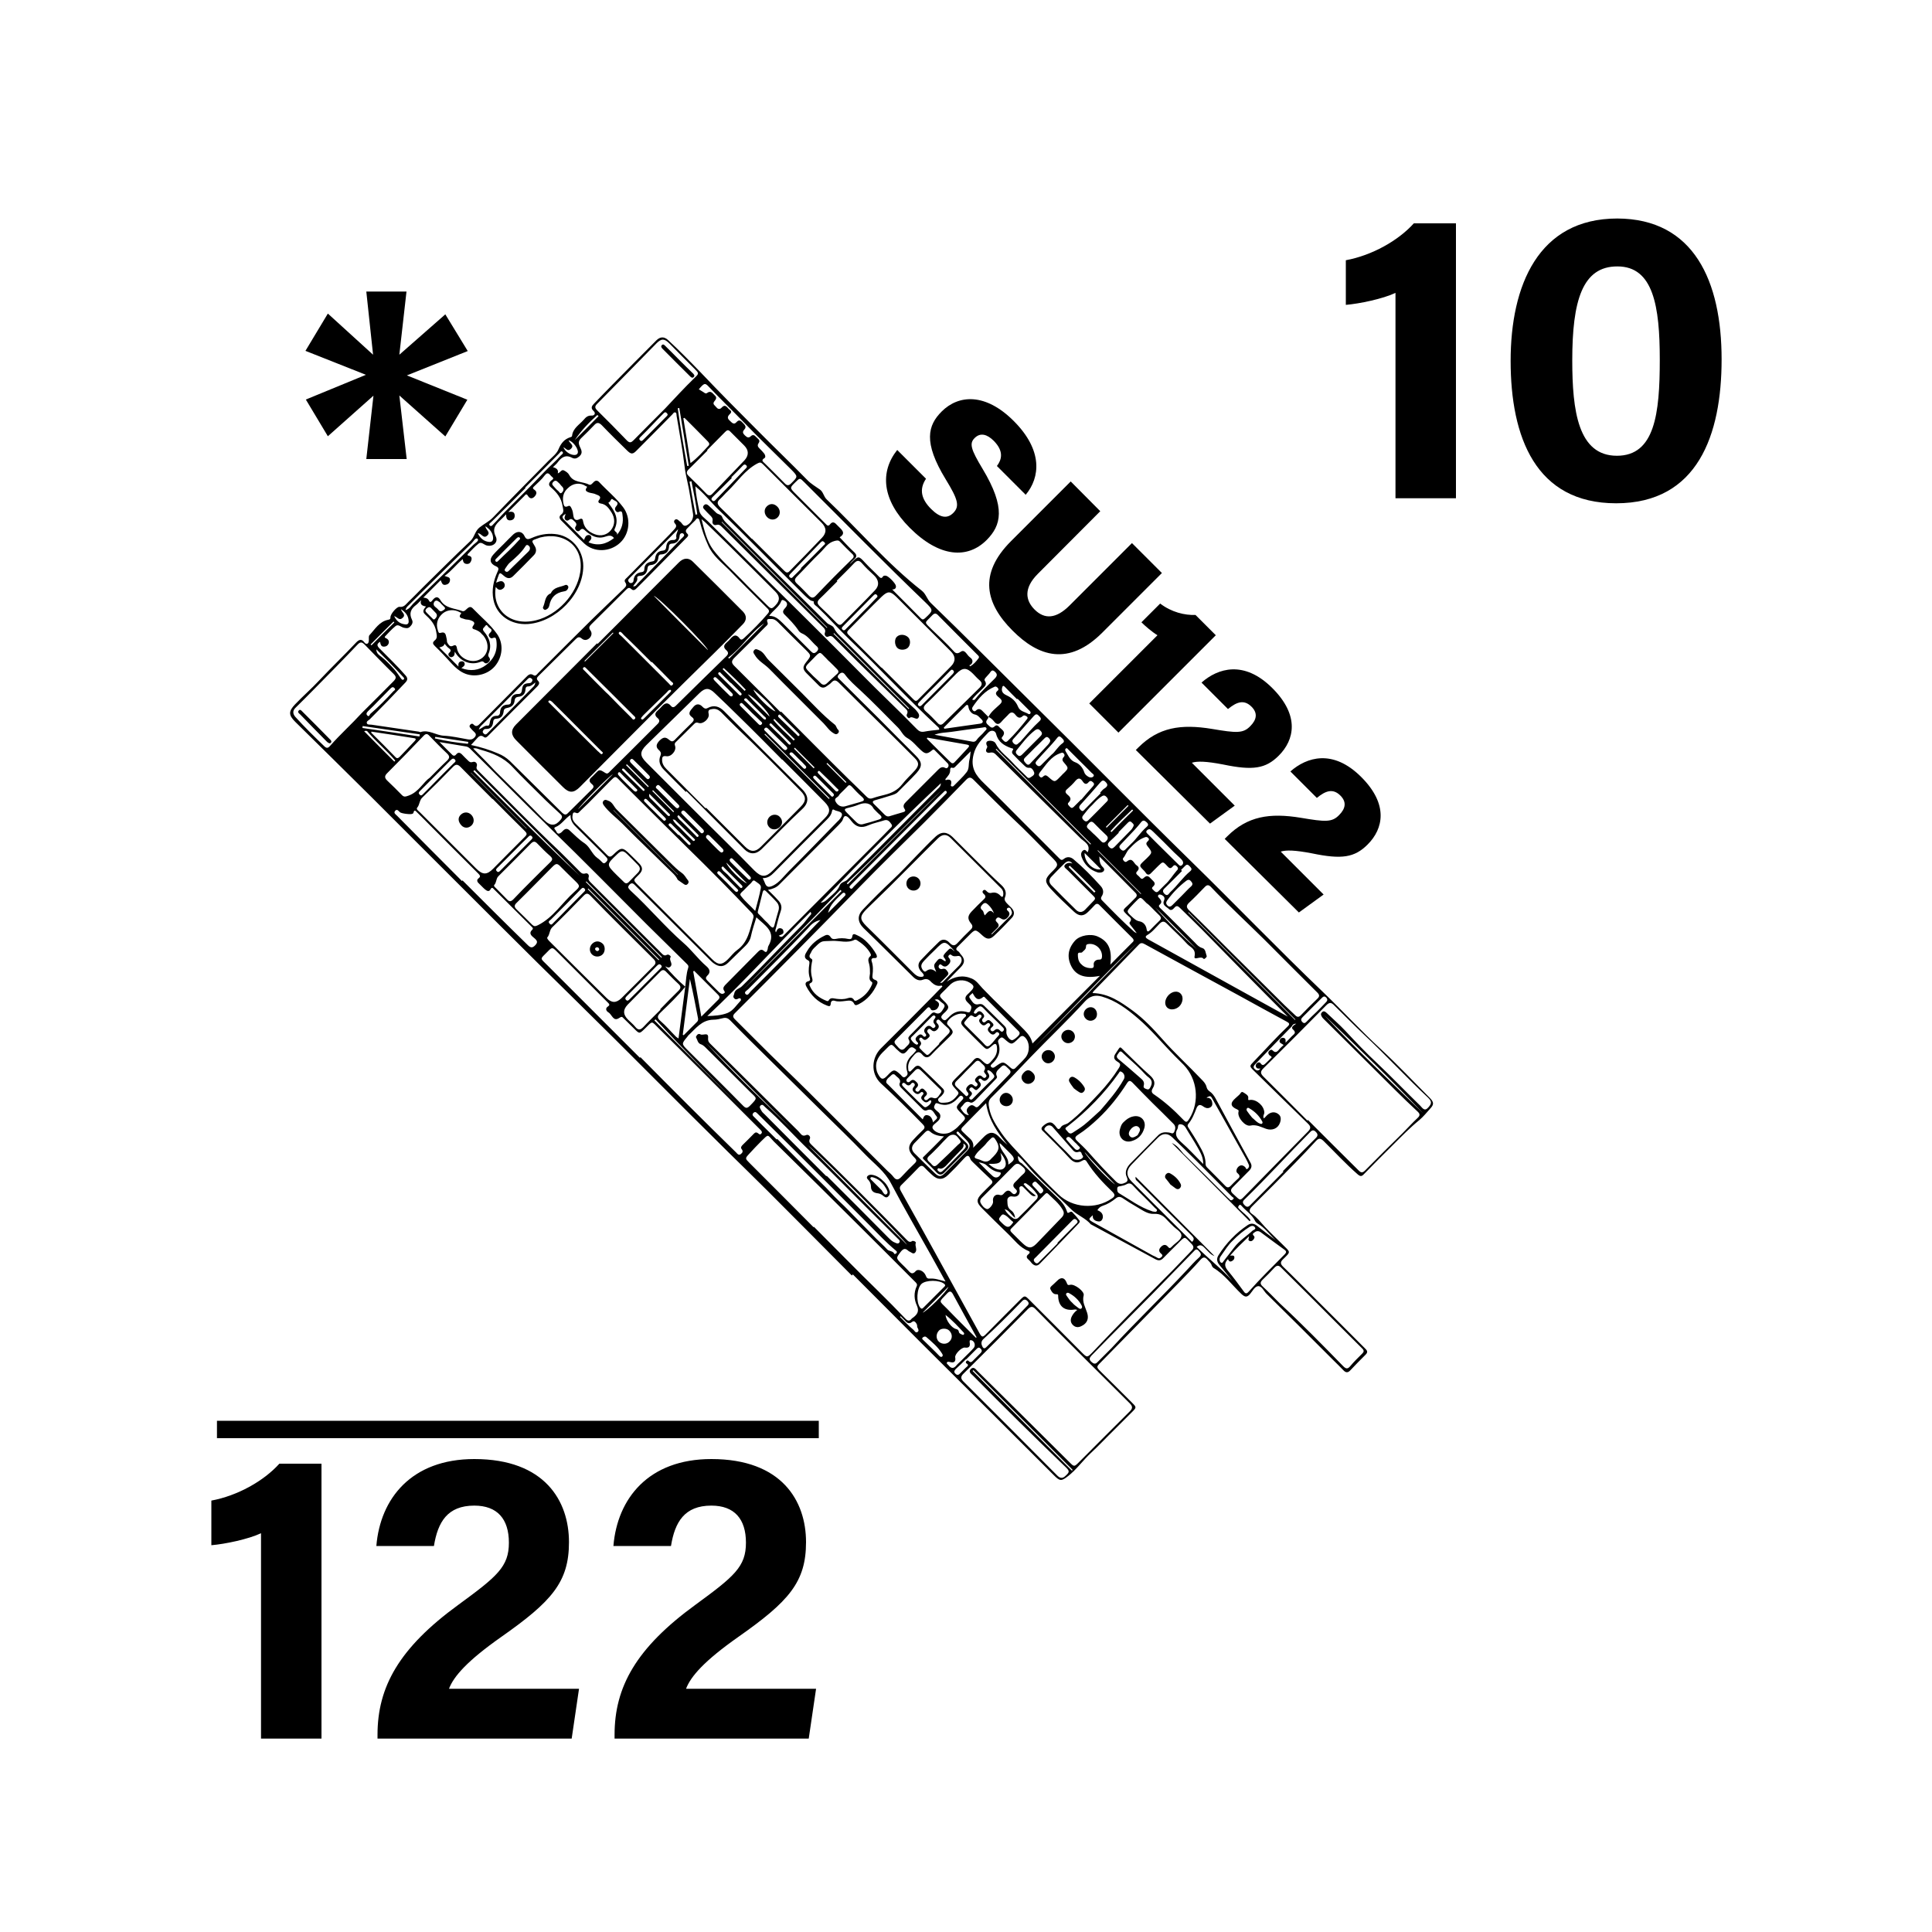 <svg xmlns="http://www.w3.org/2000/svg" xml:space="preserve" baseProfile="tiny" overflow="visible" version="1.2" viewBox="0 0 1000 1000"><path d="M441.4 659.6c11.8 11.8 23.6 23.7 35.4 35.5 22.9 22.8 45.8 45.6 68.7 68.5 3.2 3.2 3.9 3.1 7.5.3 4.4-3.5 7.6-8.1 11.7-11.9 4.1-3.8 7.9-7.9 11.9-11.8l9.3-9.3c2.4-2.4 2.4-2.5.1-4.8-5.4-5.4-10.8-10.8-16.2-16.1-2.4-2.4-2.4-2.5-.1-4.8 13.3-13.6 26.7-27.2 40-40.8 4-4.1 8-8.2 11.8-12.5 1.3-1.4 2.2-1.3 3.4 0 .8 1 1.9 1.7 2.3 3.1.1.4.5.9.8 1.2 5.9 3.5 9.8 9.1 14.7 13.7 1.8 1.6 2.8 1.6 4.3-.1 1.3-1.5 2.4-3.9 4.2-4.1 1.9-.1 2.9 2.5 4.3 3.9 11.6 11.4 23.2 23 34.7 34.5 1.7 1.7 3.5 3.4 5.1 5.1 1.2 1.3 2.3 1.5 3.6.1 2.6-2.8 5.3-5.5 8-8.2 1.5-1.5.4-2.4-.6-3.4-8.8-8.8-17.6-17.7-26.5-26.5-5.2-5.2-10.4-10.5-15.7-15.6-1.4-1.4-1.5-2.4 0-3.8 4.2-4.1 3.9-3.5-.2-7.6-3.1-3.1-6.3-6.1-9.3-9.3-2.1-2.3-4-4.8-6.6-6.6-1.6-1.1-1.5-2.2-.1-3.7 7.6-7.5 15.1-15.1 22.6-22.8 3.6-3.7 7.2-7.5 10.7-11.3 1.4-1.5 2.3-1.4 3.8 0 5.9 5.8 11.5 11.9 17.7 17.3 1.4 1.2 2.1 1.2 3.3-.1 5-5.1 10-10.2 15.1-15.2 4.4-4.4 8.8-8.9 13.6-12.8 2.1-1.8 3.7-3.8 5.5-5.8 2.1-2.2 2-3.4-.1-5.6-8.4-8.4-16.6-17.1-25.3-25.2-10.4-9.6-19.9-19.9-30.1-29.7-23.1-22.1-45.3-45.2-68.1-67.5-28.2-27.6-55.8-55.8-83.9-83.5-17-16.8-33.8-33.8-51-50.4-1.9-1.9-2.4-4.5-4.5-6.2-18-14.1-32.8-31.6-49.3-47.3-1.6-1.5-1.7-3.8-3.5-5.1-2.2-1.6-4.6-2.9-6.6-5-8.5-8.7-17.4-17.2-26-25.9-9.8-9.8-19.5-19.6-29.1-29.7-5.5-5.7-11-11.3-16.8-16.7-2.1-2-4.2-1.9-6.2.1-7.5 7.5-15 15.1-22.4 22.6-3.3 3.3-6.5 6.7-9.8 10.1-1.2 1.2-1.9 2.3-.3 3.8 1.4 1.3.4 2.5-1 2.4-2-.1-3 .9-4.1 2.2-2.3 2.6-5.6 4.4-6 8.3 0 .4-.5.6-.9.7-3.1 1-4.8 3.1-6.1 6.2-.9 2.3-3.3 4.1-5.2 6-9.6 9.8-19.2 19.4-28.7 29.3-2.1 2.2-4.8 3.4-7.1 5.3s-2.5 4.9-4.6 6.9c-8.3 7.8-16.3 15.9-24.5 23.9-2.5 2.5-5 5.1-7.6 7.6-1.3 1.2-2.2 2.9-4.6 2.6-1.4-.2-4.8 3.8-4.7 5.4 0 1.1-.4 1.1-1.2 1.3-4.6.9-6.8 4.9-9.7 8-.5.6-.2 1.9-.3 2.8-.1.6-.1 1.4-.9 1.6-.6.1-1.1-.2-1.4-.7-1.4-1.9-2.7-1.6-4.3.1-6.2 6.6-12.8 12.9-19 19.5-4 4.3-8.5 8.2-12.6 12.5-3.4 3.6-3.4 5.5.1 9 13.1 12.9 26.2 25.8 39.3 38.8 8.5 8.4 16.8 16.9 25.3 25.3 27.1 27 54 54.1 81.3 80.8 26.3 25.8 52.1 52.1 78.4 78 6.7 6.6 13.4 13.1 20 19.7 14.6 14.6 29.2 29.3 43.8 44 .4-.4.5-.5.5-.6zm70.2-288.5c1.3.5 2.2 1.4 3 2.4 1.4 1.8 2.6 1.5 3.9-.1 1-1.2 2.2-2.2 3.2-3.3 1.3-1.6 2.5-1.9 3.9-.1 1 1.3 2.2 2.2 3.8.6.7-.6 1.3-.2 2 .2.6.4.6.9.2 1.4-3.2 4-6.4 7.9-10.1 11.4-.7.6-1.3.5-1.9-.1-.5-.6-1.6-1.2-.9-2 2.5-2.9-.5-3.9-1.7-5.4-.6-.7-1.4-.9-2.1-.2-1.6 1.6-2.5.1-3.6-.8-1.3-1.1-.9-2 0-3.1.1 0 .2-.5.3-.9l-2.4-2.4c-1.2-1.3-2.4-2.6-4.2-.8-.5.5-1.1.2-1.5-.3-.4-.5-.4-1.1-.1-1.6 3-4.5 6.4-8.5 11.5-10.6.6-.2 1.1.2 1.5.6.4.4.5 1 .2 1.3-2.3 1.8-.4 2.9.8 4 1.5 1.3 1.4 2.1 0 3.4-2.1 2-4.5 3.7-5.8 6.4zM354.7 510.7c-3.8-3.2-7.1-6.8-10.4-10.5.9.2 1.5 1 2.5.3 2-1.6-.8-3.4.3-5.1.3-.4-.5-1.1-1.2-1.3-.2 0-.5 0-.7.1-1.3.8-2.1-.1-2.9-.9-1-1-1.9-2-2.9-2.9l-33.7-33.7c-.7-.7-1.4-1.4-1-2.7.4-1.2-.6-2.3-1.7-1.9-1.7.5-2.4-.5-3.3-1.4-3.3-3.3-6.5-6.6-9.8-9.8-14.4-13.6-28.1-27.8-42.1-41.7-.7-.7-1.5-1.2-1-2.7.4-1.3-.7-2.6-2.1-2.1-1.3.4-1.8-.1-2.5-.8-1-1-2-1.9-2.9-2.9-1-1.1-2.1-1.6-3.2-.2-.6.8-1.4.8-1.9.3-2.1-2-4.1-4.1-6.7-6.7 5.1.8 9.5 1.6 13.9 2.3 1 .2 1.7.9 2.4 1.6 13.8 13.6 27.3 27.4 41.2 40.9 16.8 16.3 33.2 33 49.8 49.6l20.4 20.1c.7.7 1.4 1.2 1 2.4-1 3-1.1 6.4-1.5 9.7-1.2 8.8-2.3 17.7-3.5 26.8-.7-.5-1.2-.7-1.5-1.1-2.6-2.6-5-5.5-7.8-7.9-2-1.7-1.7-2.7 0-4.4 4.4-4.3 8.9-8.5 12.8-13.4zm132.7-.6c.1.2.2.3.4.5-1.6 1.6-3.2 3.2-4.7 4.8-9 9.1-18 18.2-27.1 27.2-4.7 4.6-5.7 12.9 0 18.2 7.4 6.8 14.6 13.9 21.6 21.1 1.1 1.1 1.3 1.9.1 3-1.8 1.7-3.6 3.5-5.3 5.4-2.5 2.8-2.4 5.2.1 8 .4.5.9.9 1.3 1.4.7.8.6 1.5-.2 2.3-2.4 2.3-4.7 4.6-7 7.1-1.5 1.6-2.7 2-4.2 0-.9-1.2-2-2.1-3.1-3.1-18.3-18.1-36.1-36.5-54.6-54.3-8.1-7.8-16-15.9-24-23.8-1-1-1.9-1.9-.4-3.4 21.8-21.8 43.4-43.6 64.9-65.7 10.8-11.1 21.9-21.9 32.9-32.8 7.4-7.4 14.7-14.9 22-22.4 1.4-1.4 2.3-1.5 3.8 0 6.8 6.8 13.6 13.7 20.6 20.3 6.7 6.2 13 12.9 19.5 19.4 4.2 4.2 4.2 4.3-.1 8.5-3.2 3.3-3.2 4.7-.1 8.2 3.8 4.2 8 8 12.1 11.9 2.7 2.5 5 2.5 7.5-.1 1.1-1.1 2.2-2.2 3.2-3.3.8-.9 1.7-.9 2.5 0 5.7 5.7 11.3 11.4 17 17 .6.6 1 1.4.2 2.1-3.8 3.8-7.6 7.6-11.6 11.7 1-7.8-.9-12-6.4-14.5-3.6-1.7-9.3-.7-11.8 2-3.8 4.2-4.4 8.8-1.8 13.7 2.5 4.5 7 6.1 14.6 4.6-11.8 11.8-23.3 23.3-34.9 35-.6-2.8-2.1-4.8-4.1-6.9-7.2-7.4-14.7-14.3-21.8-21.7-1.7-1.8-3.1-4-5.5-5-4.7-2-8.9-1.1-13 1.6 2.4-2.6 4.9-5 7.3-7.5 2.2-2.3 2.2-4.2.1-6.5-.5-.5-.8-1.3-1.4-1.7-1.8-1-.9-1.9.1-2.8l5.2-5.2c3.5-3.6 3.5-3.6 7.2-.2 2.3 2.1 3.9 2.2 6.1.1 3.1-2.9 6.1-6 9-9.1 1.6-1.6 1.6-3.5 0-5.2l-2.4-2.4c-.8-.9-1.6-1.8-1-3.2 1-2.6-.1-4.6-1.9-6.3-1.9-1.8-3.9-3.6-5.8-5.5-6.5-6.4-13-12.9-19.5-19.4-2.8-2.7-5.7-2.9-8.6-.3-3.4 3.1-6.5 6.5-9.8 9.8-4.1 4.2-8.1 8.6-12.4 12.6-5.3 5-10.5 10.1-15.5 15.4-3.1 3.2-2.9 6.5.3 9.7 2.2 2.2 4.4 4.2 6.6 6.4 6.3 6.2 12.6 12.5 19 18.8 1.4 1.4 3.2 2.3 5.1 1.5 2-.8 3.2-.1 4.4 1.3 1.5 1.4 3.1 2.3 5.3 1.7zM220.5 313.9c-1.2 1.4-2.1 2.6-.5 4.1 2.7 2.5 5.2 5 5.8 9.1.3 1.9.7 3.2-.8 4.4-1.3 1.1-1 1.8.1 2.9 3.1 3 6 6.1 8.9 9.3 1.7 1.8 3.6 3.5 5.9 4.6 5.3 2.6 12.3 1.1 16.2-3.4 4.1-4.8 4.7-11.7 1.2-16.7-3.6-5.1-8.4-8.9-12.7-13.4-1-1-1.9-.6-2.8.2-.7.6-1.4 1.6-2.5 1.3-3.9-1.5-8.7-1.3-11.3-5.6-1.2-2.1-2.6-2-4.1-.1-.3.4-1.1 1.7-1.8.4-.7-1.5-1.9-1.5-3-1.7l9-9c.6 1.3.8 2.7 2.5 2.4 1.2-.2 2.1-.9 2.3-2.2.3-2-1.5-1.8-2.8-2.4 3.6-2.5 6-5.9 9.4-8.7.2 1.6.7 2.5 2.3 2.5 1.2 0 1.8-.8 2.1-1.7.5-1.4.1-2.4-1.5-2.6-.5-.1-.5-.6-.2-.9 1.8-1.8 3.5-3.8 5.6-5.4 1.3-1 2.7.6 4 1 3.3.9 6.3-1.5 4.8-4.6-2-4.1-.1-6.2 2.5-8.6.9-.8 1.7-1.7 2.9-2.9-.1 2.1.5 3.4 2.4 3.1 1.4-.2 2.1-1.2 2-2.6-.1-1.9-1.5-2-3.3-1.7l8.2-8.2c.5-.5 1.1-1.7 2-.1.9 1.5 2.2 1.6 3.4.3 1.1-1.2 1.4-2.5-.1-3.5-1.1-.7-.8-1.2-.1-1.8 1.8-1.8 3.9-3.5 5.4-5.6 1.9-2.5 2.7-.1 3.8.7 1.6 1.1-.2 1.6-.6 2.1-1.1 1.2-1.3 2.2 0 3.3 3 2.6 5.5 5.5 6.1 9.8.3 1.7.9 3.1-.7 4.3-1.2.9-1.1 2 0 3.1 4 3.9 7.8 8.1 11.9 11.9 5.1 4.8 13.4 4.5 18.6-.4 5-4.7 5.7-12.9 1.5-18.4-3.6-4.8-8.3-8.6-12.4-13-1-1-1.9-.9-2.9.1-.7.7-1.4 1.7-2.4 1.2-3.3-1.7-8-.8-10.2-5-.5-1-1.7-1.8-2.7-2.3-1.3-.7-1.9 1.2-3.2 1.5.5-1.9-.7-2.7-2.5-3.2 1.1-1.1 2-1.8 2.6-2.7 2-2.6 4.2-3.9 7.4-2.1 1.4.7 2.5.2 3.7-.8 2.1-1.9.8-3.6.1-5.3-.7-1.7-.5-2.8.8-4.1 2.3-2.2 4.5-4.4 6.7-6.7 1.4-1.6 2.5-1.5 4 0 4.2 4.4 8.5 8.6 12.9 12.9 2.3 2.3 3.1 2.3 5.4-.1 6.1-6.1 12.1-12.2 18.1-18.3.5-.5.9-1.4 1.7-1.1.7.3.5 1.1.6 1.7 1.4 8.6 3.1 17.2 4.1 25.9.3 2.7.8 5.2 1.4 7.8 1.3 5.6 2 11.3 3 17 .4 2.3-.9 4.8-3.2 6-2 1-2.4-1.3-3.6-2-.3-.1-.5-.4-.7-.6-.5-.4-1.1-.8-1.8-.3-.7.6-.6 1.4-.1 1.9 1.2 1.2.6 2.1-.3 3.1-.8.8-1.5 1.7-2.3 2.5l-22 22.3c-.7.7-1.9 1.4-1.1 2.6 1.1 1.5.3 2.3-.7 3.3-5.5 5.3-11.1 10.6-16.6 16-9.3 9.2-18.5 18.4-27.7 27.6-.6.6-1.3 1.9-2.4 1.2-1.8-1.2-2.8-.1-3.9 1-7.9 8-15.9 16-23.8 24-1 1-2 2-3.4.5-.5-.6-1.2-.5-1.7.1-.6.6-.4 1.2.1 1.7.6.7 1.3 1.5 2 2.1 1.1 1 1 1.9 0 2.9s-2 1.1-3.3.9c-4.1-.7-8.3-1.7-12.5-1.9-4.1-.2-7.7-3.3-12-1.9-.3.1-.6-.1-.9-.2-8.2-1.2-16.3-2.4-24.5-3.6-.9-.1-2.1.1-2.4-.7-.4-1 .8-1.5 1.4-2 6.3-6.3 12.5-12.7 18.6-19.2 1.1-1.2 1.2-2.2.1-3.5-4.3-5-9.1-9.5-13.7-14.2-1.2-1.3-1.4-2.2.4-3.3.3 1.3.5 2.6 2.1 2.5 1.1 0 1.9-.6 2.3-1.5.5-1.3-.1-2.4-1.4-2.9-.4-.2-.8-.5-.4-.9 1.8-1.9 3.5-3.8 5.5-5.4 1.3-1 2.6.4 3.8.8 1.3.3 2.5.7 3.6-.4 1-1 1.8-2.2 1-3.7-1.6-3.3-.5-5.6 2.2-7.6.8-.6 1.4-1.4 2.6-2.5-.8 2.4.6 3 2.5 3.3zm306.4 284.4c3.3 2.7 5.5 6.1 8.3 9 6.2 6.4 12.9 12.3 19.2 18.6 3.1 3.1 7.4 4.5 10.2 7.8 0 .1.1.1.2.1 11 6 22.1 11.9 33.1 17.9 1.8 1 3 .8 4.3-.6 2.4-2.5 4.9-4.9 7.4-7.4 4.2-4.3 3.3-3.6 7.1.1 1.2 1.2 1.4 2.2.1 3.5-4.6 4.7-9 9.5-13.7 14.1-12.6 12.7-25.2 25.4-37.5 38.4-2.9 3-2.9 3-5.8.1-9-9.1-18.1-18.2-27.1-27.2-2.2-2.2-2.4-2.2-4.6 0-5.9 5.9-11.8 11.8-17.7 17.8-1.8 1.8-2.2 1.7-3.4-.4-7.9-14.3-15.8-28.7-23.7-43-5.6-10.2-11.3-20.4-17-30.6-.7-1.2-.8-2.2.3-3.2 3-2.9 6-6 8.9-9 1.1-1.1 1.9-1.2 3 0 1.2 1.3 2.5 2.5 3.8 3.7 2.9 2.8 5.7 2.9 8.5.1 2.8-2.7 5.5-5.5 8.1-8.4 1.3-1.4 2.5-2.5 3.4.3.2.6.8 1 1.2 1.5 3.1 3 6.3 6.1 9.4 9 1 1 1 1.7 0 2.6-1.6 1.5-3.1 3.1-4.6 4.6-3 3-3.1 4.6 0 7.7 4.4 4.4 8.8 8.8 13.3 13.1 3.4 3.2 6.1 7.2 10.7 9 1.1.4.6 1.3 0 1.7-1.4 1.1-.9 2 .2 2.9.6.5 1.1 1.2 1.6 1.8 1.3 1.3 2.7 1.7 4.2.1 6.6-6.8 13.2-13.6 19.7-20.4.5-.5 1.2-1.2.7-1.9-1.1-1.5-2.3-2.9-3.6-4.2-.6-.7-1.3-.1-2 .2-.7.3-.7-.4-.9-.8-.9-2.7-2.6-4.8-4.6-6.7l-18-17.4c-.3-.3-.6-.6-.9-.8-1.3-.5-1.9-1.7-1.8-3.7zm38.6-84.3c.3-.5.3-.7.5-.9 7.8-8 15.7-16.1 23.5-24.2 1.1-1.2 2.1-.7 3.2-.1 16.2 8.9 32.5 17.7 48.8 26.6 8.2 4.5 16.3 9 24.5 13.4 1.3.7 1.8 1.3.5 2.5-6.1 5.8-11.7 12.1-17.5 18.1-2.3 2.4-2.4 2.4-.1 4.7 9.3 9.1 18.6 18.3 28 27.4 1.7 1.6 1.7 2.6 0 4.3-10.5 10.6-21 21.4-31.5 32.1-4 4-2.9 3.9-7.2 0-1.3-1.2-1.4-2.1-.1-3.4 2.8-2.8 5.6-5.7 8.4-8.5 1.3-1.3 1.7-2.6.7-4.3-6.1-11.1-12.1-22.2-18.1-33.3-.8-1.4-1.7-2.6-3-3.5-.9-.6-1.4-1.4-1.6-2.3-.4-1.6-1.4-2.7-2.5-3.8-6.7-7.1-14-13.7-20.5-21.1-4.6-5.2-9.4-10.3-15.1-14.5-6.2-4.5-12.5-9-20.9-9.2zm42.4 32.4 4.8 4.8c7.1 7.4 8.3 19 3 27.7-1.4 2.2-1.7 2.3-3.5.4-4.5-4.7-9.3-9-14.7-12.7-1.3-.8-1.8-1.7-.9-3.2 1.6-2.6 1-4.6-1.3-6.7-4.4-3.9-8.6-8.1-12.8-12.2-3.3-3.1-2.2-3.4-5 .7-1.3 1.8-1 3.1.7 4.2 1.4.9 2.3 1.3.8 3.6-2.9 4.6-6.2 8.7-9.8 12.6-5.2 5.5-10.2 11-16.2 15.6-1.2.9-3 .9-3.8 2.1-1.1 1.8-1.8 1.1-2.6-.1-.4-.6-.9-1.1-1.5-1.6-1.3-1.2-3.2-.7-5.4 1.4-1.4 1.4-.1 2.2.7 3 4.4 4.5 8.9 8.7 13.1 13.4 2.1 2.3 4 3 6.6 1.4 1-.6 1.8-.6 2.4.5 3.7 5.9 8.4 10.9 13.4 15.7 1.5 1.5 1.1 2.4-.5 3.4-8.3 5.7-20.3 4.9-27.6-2.2-6.1-5.9-12.1-11.9-17.8-18.3-3.9-4.4-8.1-8.4-11.5-13.2-2.8-4.1-5.6-8.2-6.5-13.2-.4-1.9-.6-3.8 1.1-5.4 6.9-6.8 13.6-13.9 20.3-20.9 9.3-9.7 19.1-18.9 28.2-28.9 2.5-2.7 5.2-3.5 8.7-2.5 7.3 2.1 13.1 6.5 18.7 11.3 6.9 5.9 12.6 12.9 18.9 19.3zm-47.7 155.5c8.2 8.1 16.3 16.3 24.5 24.4 1.7 1.7 1.6 2.7 0 4.3-8.8 8.7-17.4 17.4-26.1 26.1-2.6 2.6-2.6 2.6-5.1.1-15.8-15.7-31.6-31.4-47.4-47-1-1-2.1-2.7-3.6-1.2-1.5 1.5.3 2.6 1.3 3.6 15.7 15.9 31.6 31.6 47.7 47.1 2.2 2.1 2.2 2.6 0 4.6-1.7 1.7-3.1 1.1-4.5-.4-16.1-16.2-32.1-32.3-48.3-48.4-1.7-1.7-1.4-2.8.2-4.3 11.1-11 22.2-22.1 33.1-33.2 1.6-1.6 2.6-1.5 4.1.1 7.9 8.1 16 16.1 24.1 24.2zM677 579.7l-.3.3c-7.6-7.6-15.1-15.2-22.7-22.7-1.6-1.6-1.8-2.6-.1-4.3 10.9-10.8 21.8-21.7 32.6-32.7 1.6-1.6 2.6-1.5 4.1.1 5.2 5.1 10.3 10.3 15.6 15.3 11.2 10.5 21.7 21.9 32.9 32.4 2.1 2 2 3.1.2 5.1-2 2.3-3 .3-4.2-.9-7.5-7.3-14.7-14.8-22.3-22-5.8-5.4-11.2-11.1-16.6-16.9-3-3.2-6.3-6-9.5-9.1-.8-.7-1.6-1.3-2.5-.3-.9.9-.3 1.8.2 2.6.2.3.5.6.8.9 8.6 8.6 17.3 17.1 25.9 25.7 7.5 7.4 14.8 14.9 22.6 22.1 1.2 1.1 1.5 2 .1 3.3-2.7 2.5-5.2 5.3-7.8 7.9-6.5 6.4-13 12.8-19.4 19.3-1.2 1.2-2 1.4-3.3.1-8.8-8.7-17.5-17.4-26.3-26.2zM308.6 411.6c2.5-2.5 5-5.1 7.5-7.6 2.4-2.4 2.4-2.4 4.7 0 11.5 11.5 23 23 34.6 34.4 11.4 11.1 22.6 22.5 33.6 34 .8.8 1.3 1.7.9 2.8-1.8 6-2.6 12.4-8.3 16.5-1.8 1.3-3.2 3.2-4.8 4.8-3.1 3.1-5.1 3.1-8.2 0l-37.7-37.7c-3.6-3.6-3.2-3-.1-6.2 2-2.1 2-3.6 0-5.7-1.4-1.5-2.9-2.9-4.3-4.3-4.3-4.3-4.9-4.3-9.2-.1-1.1 1-1.8 1.3-3 .1-5.4-5.5-10.9-10.9-16.4-16.3-1.1-1.1-1.8-2.3-1.6-3.9.2-1.1.1-2.5 2-1.6.9.4 1.5-.5 2-1 3-2.8 5.7-5.5 8.3-8.2zm95.7-43.3-.3.3c-8-8-15.9-16-23.9-23.9-1.6-1.6-1.6-2.6 0-4.2 5.4-5.3 10.7-10.6 16-16 .6-.6 1.6-1.2 1.2-2.2-.9-2.2.6-1.9 1.8-1.9 1.5-.1 2.6.7 3.6 1.7 4.7 4.8 9.5 9.5 14.3 14.2 3 3 3 3 .3 6.4-1.9 2.4-1.9 3.6.1 5.7 2.1 2.2 4.4 4.3 6.5 6.5 1.3 1.3 2.7 1.3 4.1.2.8-.6 1.7-1.1 2.3-1.8 1.5-1.7 2.6-1.2 4 .2 7.3 7.3 14.6 14.5 21.9 21.7 5.8 5.7 11.5 11.4 17.2 17.1 2.3 2.3 2.4 3.8.3 6.3-2.2 2.5-4.7 4.7-6.7 7.3-2.4 3.1-5.5 4.6-9.1 5.5-2 .5-4.1 1-6.1 1.7-1.4.5-2.3.2-3.2-.7-3-3-6.1-6-9.2-9-11.8-11.6-23.4-23.4-35.1-35.1zm-160.5 17.3c1.2-1.3 2.1-2.3 3-3.3 1-1.2 2.1-2.1 3.7-.8.8.6 1.5 0 2.1-.6 8.5-8.6 17-17.1 25.6-25.7.8-.9 1.3-1.8.3-2.8-1.1-1.1-.5-1.8.3-2.6 6.4-6.3 12.8-12.7 19.2-19 1-1 1.8-1.4 3.1-.3 1.3 1.1 2.8.9 4-.2 1.1-1.1 1.5-2.6.5-4-1-1.3-.6-2.1.4-3.1 6.1-6 12.1-12 18.1-18 .9-.9 1.6-1.3 2.7-.3 1 1 1.9.4 2.7-.4l5.7-5.7 19.8-20.1c.6-.6 1.8-1.5.8-2.4-1.6-1.5-.5-2.4.5-3.4 1.1-1.2 2.3-2.3 3.4-3.4.5-.5.9-1.5 1.7-1.1.6.3.7 1.2.9 1.9 1.1 4.2 2.5 8.2 4.3 12.1 2.3 5.2 6.8 8.6 10.7 12.5 6.4 6.6 13 13.1 19.5 19.6.8.8 1.9 1.6.7 3-3.8 4.5-8 8.7-12.3 12.7-.8.7-1.6 1.4-2.4.2-1.7-2.3-3.2-1.6-4.7.2-.6.7-1.3 1.4-2.1 2.1-1.5 1.3-1.6 2.5-.1 3.8 1.1 1 1.3 1.9.1 3.1-8.7 8.5-17.5 17.1-26.2 25.7-.8.8-1.7 1.1-2.5.1-1.8-2.2-3.3-1.4-4.8.3-.7.8-1.4 1.5-2.2 2.2-1.4 1.2-1.5 2.5 0 3.7 1.5 1.2 1 2.3-.2 3.4l-4.8 4.8c-6.5 6.5-13 13-19.5 19.4-.7.7-1.3 1.7-2.6.8-3-1.9-3-1.8-5.4.7-.5.5-1 1.1-1.5 1.5-1.4 1.2-1.6 2.2-.1 3.5.9.7 1.5 1.5.4 2.6-4.3 4.2-8.5 8.5-12.8 12.7-.9.9-1.7.7-2.7-.2l-27.2-26.9c-1.8-1.7-3.8-3-6.1-3.9-4.4-1.9-8.9-3.3-14-4.4zm245.6 277.7c-3.1-.8-5.5-1.7-8-1.5-1.3.1-1.8-.3-2.2-1.5-.9-2.4-3.9-3.8-5.2-2.4-1.9 2.2-2.9.8-4.1-.5-1-1.1-2.1-2.1-3.1-3.1-3.2-3.2-3.1-3.1-.4-6.6 1.2-1.4 2.2-1.7 3.6-.4.4.4 1 .6 1.5.9.7.5 1.5.9 2.2.1 1.3-1.5-.3-3.3.3-5 .2-.5-.8-1.1-1.7-1-.1 0-.2 0-.2.1-1.3.9-2.1 0-2.9-.8-16.2-16.6-32.6-33-49.2-49.1-.9-.9-1.5-1.6-.8-3.1.5-1.2-.8-2.4-1.9-1.9-1.6.7-2.3.1-3.2-1-.9-1.1-2-2.1-3-3.1l-43.6-43.3c-.7-.7-1.1-1.4-1-2.7.4-3.5-2.6-1.3-3.9-2-1.1-.6-1.8.1-2.3 1.1-.1.1-.1.4 0 .5.7 1.2.8 2.9 2.4 3.5 1.3.4 2.2 1.4 3.1 2.3 7.5 7.4 14.9 14.9 22.4 22.3 3.6 3.6 4.2 2.9 0 7.2-1.5 1.5-2.2 1.4-3.6 0-9.4-9.6-19-19.1-28.5-28.6-3.4-3.4-3.4-3.4-.4-7 .2-.2.4-.5.6-.8 3.8-3.5 6.9-8 12.9-8.1 1.7 0 3.4-.4 5-.8 1.5-.4 2.6 0 3.7 1.1 3.3 3.4 6.7 6.8 10.1 10.2 12.6 12.4 25.1 24.8 37.7 37.2 7.4 7.3 14.8 14.4 22 21.9 4.7 4.9 10.3 8.9 13.6 15.3 6.5 12.4 13.6 24.5 20.4 36.7 2.4 4.4 4.9 8.9 7.7 13.9zm-17.1-216.2c4.4-4.4 8.7-8.8 13.1-13.1 2.3-2.3 4.5-2.4 6.6-.3 8.8 8.7 17.4 17.4 26.2 26.1 1 1 1.2 2.1 1.1 3.3-.1 1.2-.6 1.5-1.5.5-1.2-1.3-2.7-1.9-4.4-1.5-1.1.3-1.8.1-2.6-.7-.5-.5-1.1-1.2-1.9-.5-.7.7-.2 1.4.4 1.9 1.2 1.1.8 1.9-.2 2.8-2.1 2-4.2 4.1-6.2 6.2-2.1 2.2-2.2 3.9-.3 6.2 1.1 1.3.8 2.3-.3 3.3-2.2 2.1-4.4 4.3-6.5 6.6-1.5 1.7-2.6 1.9-4.3.1-1.8-2-3.9-2.1-5.5-.5-3.2 3.1-6.4 6.3-9.4 9.5-1.7 1.8-1.5 3.8 0 5.7.4.4.8.8 1.1 1.2.9 1.1.3 1.7-.8 1.7-1.7.1-3-.9-4.2-2.1-8.1-8.1-16.1-16.2-24.3-24.2-3.4-3.4-3.5-5-.1-8.5 8.1-7.8 16.1-15.7 24-23.7zm-51 187.9-.2.2C410.1 624.1 399 613 388 602c-2.4-2.4-2.4-2.4-.2-4.8 2-2.2 4.1-4.4 6.2-6.5 4.1-4 3-3.5 6.5.1 15.6 15.3 31.1 30.7 46.6 46.1 8.8 8.7 17.5 17.5 26.3 26.3.7.7 1.6 1.4 1.1 2.5-1.6 3.4-1.4 6.9.1 10.1 1.3 3 .1 4.6-2 6.2-.2.1-.4.3-.6.4-1.2 1.7-2.3 1.3-3.5 0-4.5-4.7-9.1-9.4-13.8-14-11.2-10.9-22.2-22.2-33.4-33.4zm-89.8-87.8-.3.3-13.2-13.2-34.6-34.6c-4.1-4.1-4-3 0-7.1 2.3-2.4 2.5-2.4 4.8-.1l21.3 21.3 5.2 5.2c.7.7 1.1 1.2-.1 2-1.4.9-.9 2.3.3 3 1.9 1.1 2.5 5 5.6 2.9 1.2-.8 1.5-.7 2.2.1 1.8 1.8 3.6 3.5 5.4 5.3 2.9 2.9 2.8 2.9 5.7.1 4.3-4.2 3.1-4.1 7.4.1 16.8 16.6 33.4 33.3 50.1 50l2.4 2.4c.5.5 1 1.2.3 1.9-.6.7-1.1.2-1.6-.2-.7-.6-1.4-.6-2.1.1-2 2-4 4.1-6 6-.7.7-1 1.4-.4 2.1.8 1 .5 1.8-.4 2.5-1.1.9-1.8 0-2.4-.7-16.7-16.3-33.2-32.8-49.6-49.4zm275 44.4c13.4 13.5 26.9 27 40.3 40.5l.5-.5c-1.6-2.4-4.1-4-6.1-6.1-.6-.7-.3-.9 0-1.4.4-.7.8-.6 1.3-.1 2.3 2.7 5.5 4.6 7.1 7.9.3.6.7 1 1.3 1.4 3.8 2.1 6.2 5.8 9.4 8.6-3.3-2.4-6.4-4.9-9.6-7.4-1.5-1.2-3.1-1.6-4.9-.4-6.1 4.1-11.1 9.3-15.1 15.6-1.2 1.9-.8 3.5.5 5.1 2.3 2.7 4.5 5.5 6.7 8.2-5.7-6.4-12.6-11.7-18.5-17.6 2.2-1.9 3.4-.2 4.8 1.2 1.3 1.3 2.5 2.9 4.4 3.5-13.5-13.6-27-27.1-40.8-41-.3 1.5.5 1.9.9 2.3 9.3 9.4 18.6 18.7 28 28 1.2 1.2 1.7 2.1.3 3.4l-6.3-6.3c-8.4-8.4-16.8-16.7-25.1-25.1-2.7-2.7-2.7-5.7-.1-8.4 4.6-4.8 9.2-9.5 13.9-14.2 2.4-2.4 5.1-2.4 7.5 0 4.3 4.1 8.6 8.3 12.8 12.5 6 6 12 12 18 18.1.3.3 1.4.6.5 1.4-.7.6-1.3.7-1.9-.2-.1-.2-.4-.3-.6-.5-7.7-7.7-15.4-15.4-23.2-23-1.6-1.9-3.2-4.3-6-5.5zM563 441.1c-.6-.3-1.2-1.8-2.4-.9-1.1.8-1.2 2.1-.8 3.3 1.5 4 4.2 6.7 8.2 8 .6.2 1.3.2 1.9.1 1.6-.3 2.2-1.6 1-2.7-1.6-1.5-1.8-3.2-1.9-5.6 6.4 6.4 12.6 12.6 18.7 18.8.9.9.9 1.8-.1 2.7-1.7 1.7-3.4 3.5-5.2 5.1-1 .9-1 1.6-.2 2.4.6.6 1.1 1.2 1.7 1.7 1 .9 2.3 1.6.9 3.3-.5.5.1 1.2.5 1.7 1 1.2 1.9 2.5 3.1 4-.6-.3-.9-.4-1.2-.6-5.9-5.2-11.3-10.8-16.8-16.4-.6-.6-.7-1.2-.2-2 1.3-1.9.9-3.9-.5-5.4-4.4-4.9-9-9.6-14-13.8-1.5-1.3-3.4-1.6-5.1-.2-1.1.9-1.6.4-2.4-.4-5.9-6-11.9-11.9-17.8-17.8-7-7-13.9-14.1-21-20.9-4.3-4.1-7.2-8.1-5.5-14.9 1.2-5.1 4.5-8.1 7.6-11.4 1.5-1.6 3.7-1.1 4.1.7 1 4.1 4.1 6 7.7 7.3.5.2 1.6.1.9 1.1-.9 1.3 0 2 .7 2.7 1.5 1.6 3 3.1 4.6 4.6 1 .9 1.7 2 3.4 1.8 1.1-.1 2.1 1.4 2.4 2.5.3 1.3-1.1 1.9-2 2.5-1.1.8-1.8-.3-2.4-.9-2.2-2.2-4.6-4.4-6.7-6.7-2.9-3.3-6.8-5.7-8.8-9.9-.6-1.3-2.5-1.7-3.8-1.4-1.4.3-1.3 1.6-.6 2.8.1.2-.1.6-.2.9-1.2 1.9.3 2.7 1.5 2.4 1.9-.5 2.7.5 3.7 1.5 14.5 14.3 29 28.7 43.5 43 2.2 1.9 5.1 3.3 3.5 7zm-308.1-27.5.1-.1c5.5 5.6 11.1 11.2 16.7 16.7 1.2 1.2 1.1 1.8 0 2.9-5.5 5.4-10.8 10.9-16.3 16.4-3.4 3.5-5.6 3.4-9 0l-1.4-1.4-27.7-27.7c-.7-.7-2-1.5-1.4-2.3 1.4-1.6 1.1-3.9 2.8-5.4 5.3-5.1 10.5-10.3 15.6-15.6 1.5-1.6 2.5-1.7 4.1-.1 5.5 5.6 11 11.1 16.5 16.6zm134.3-134.8-.1.1c-5.4-5.4-10.8-11-16.3-16.3-1.8-1.8-1.8-2.9.1-4.5 1.3-1.2 2.4-2.6 3.7-3.8 5-4.8 8.8-10.8 15.2-14.3 1.5-.8 2-.8 3.1.3 10.1 10.1 20.2 20.2 30.3 30.2 2.6 2.6 2.8 5.2.2 7.9-5.5 5.8-11.1 11.5-16.7 17.2-.9 1-1.7.9-2.6 0-5.7-5.6-11.3-11.2-16.9-16.8zM321.8 480c0-.1 0-.1 0 0 5.5 5.4 10.9 10.9 16.4 16.3 1.2 1.2 1.5 2.3.3 3.5-5.6 5.6-11.2 11.3-16.8 16.8-2.8 2.7-5.1 2.6-7.8-.1-9.8-9.7-19.6-19.4-29.3-29.1-.6-.6-1.7-1.7-1.3-2.2 1.4-1.6 1-3.8 2.6-5.3 5.5-5.3 10.8-10.7 16.1-16.2 1.4-1.5 2.3-1.5 3.7 0 5.3 5.5 10.7 10.9 16.1 16.3zm134.5-134.5-.1.1-16.5-16.5c-.9-.9-1.9-1.7-.5-3 5.8-5.8 11.4-11.7 17.3-17.4 3.1-2.9 4.4-2.7 7.4.2l28.2 28.2c2.5 2.5 2.7 5.1.2 7.7-5.6 5.8-11.4 11.5-17.1 17.3-.9 1-1.5.8-2.4-.1l-16.5-16.5zm-51.5 47.7.1-.1c7.3 7.3 14.7 14.7 22 22.1 3 3.1 3 5.3 0 8.3-9 9-17.9 18-26.9 27.1-3.6 3.6-5.9 3.6-9.6-.1-4.9-5-9.8-10-14.8-14.9-13.8-13.6-27.4-27.3-41.1-41-3.4-3.4-3.4-5.5 0-8.9l27.6-27c2.9-2.8 5-2.8 7.9.1 4.2 4 8.4 8 12.5 12.1 7.5 7.3 14.9 14.8 22.3 22.3zm249.6 93.1 2.7 2.7c8.2 8.3 16.5 16.5 24.7 24.7 1.1 1.1 1.4 2 .1 3.2-2.9 2.8-5.8 5.7-8.6 8.6-1 1-1.8 1.1-2.9 0-1.8-1.8-3.8-3.5-5.6-5.3-9.8-9.8-19.7-19.5-29.5-29.3-6.6-6.6-13.1-13.2-19.8-19.7-1.3-1.3-1.7-2.3-.2-3.8 2.9-2.7 5.7-5.6 8.4-8.4 1-1 1.8-1.1 2.9-.1 9.1 9.6 18.6 18.3 27.8 27.4zm-256.9-25.7c2.5-.5 4.3-1.2 5.8-2.7 10.2-10.3 20.5-20.5 30.7-30.8.6-.6 1.1-1.2 1.6-1.8.9-.9.8-3 2.1-2.9 1.1.1 2.2 1.6 3 2.6 2.4 3.1 5.1 3.8 8.7 2.2 2.7-1.2 5.6-1.7 8.3-2.6 1.9-.6 2.9.8 3.7 2 .9 1.2-.5 1.9-1.1 2.6-2 2.1-4.1 4.2-6.1 6.2-11.5 11.5-23 23.1-34.5 34.6-4.6 4.6-9.1 9.2-13.7 13.8-.8.8-1.5 1.8-2.9.5 1.2-.6 2.7-.7 2.4-2.3-.1-.8-.5-1.3-1.3-1.5-1.6-.4-2 .9-2.6 2.1-.5-.9-.2-1.5 0-2.1.8-3 1.5-6 2.5-8.9.9-2.5 0-4.3-1.6-5.9-1.5-1.7-3.1-3.2-5-5.1zM187.3 369c-5.3 5.8-11.1 11-16.3 16.9-.8.9-1.6 1.8-3 .5-5.2-5-10.3-10-15.1-15.3-1.4-1.6-1.5-3.2 0-4.7 3.1-3.1 6.2-6.1 9.2-9.2 7.7-7.8 15.4-15.6 23-23.6 1.5-1.6 2.4-1.2 3.7.1 5 5.1 9.9 10.2 15 15.2 1.4 1.4 1.3 2.2 0 3.6-5.4 5.4-10.9 11-16.5 16.5zm156.9-157.5c-5.4 5.4-10.9 10.9-16.3 16.4-1.2 1.2-2 1.5-3.4.1-5.1-5.3-10.2-10.5-15.4-15.6-1.3-1.3-1.3-2.1 0-3.4 10.3-10.4 20.5-20.9 30.7-31.3 2.6-2.6 4.1-2.5 6.7.1 4.3 4.4 8.6 8.7 12.9 13 2.4 2.4 2.5 2.5.2 4.7-5.3 5.1-10.3 10.6-15.4 16zm252.3 359.4c0-.1 0-.1 0 0 1.7 1.7 3.5 3.4 5.2 5.1l5.7 5.7c1.3 1.3 1 2.7.4 4.1-.7 1.5-1.7.5-2.7.4-2.1-.3-4-.2-5.6 1.4-4.8 4.9-9.7 9.8-14.5 14.7-1.8 1.9-3 4.4-1.8 6.9 1 2.2 0 2.7-1.6 3.3-1.7.6-2.9.1-4.1-1.1-5-4.9-9.7-10-14.3-15.2-1.7-1.9-3.6-3.7-5.5-5.5-1.4-1.3-1.6-2.1.2-3.3 3.8-2.4 7.3-5.4 10.6-8.5 5.7-5.4 10.6-11.6 14.8-18.2 1-1.6 1.7-1.5 2.9-.3 3.3 3.5 6.8 6.9 10.3 10.5zM359.9 251.7c4.7 3.8 8 8.2 11.9 12 14.2 13.7 28 27.9 42 41.8 1.8 1.8 3.5 3.6 5.5 5.1.6.5 1.9.5 1.9.8-.2 1.5 1 2 1.8 2.7 5.8 5.5 11.1 11.5 16.9 17.1 15.4 14.7 29.8 30.4 45.4 44.9.4.4 1 .8.8 1.6-2.6.3-5.2.5-7.7 1-1.7.3-2.7-.2-3.8-1.3-9.5-9.8-19.5-19.1-29.1-28.9-18-18.2-36.3-36.2-54.5-54.3-8.2-8.1-16.3-16.2-24.5-24.3-1.6-1.6-3.9-3-4.5-5.3-.9-4.2-1.8-8.3-2.1-12.9zm306.7 274.5-20.1-11.1c-10.6-5.9-21.2-11.7-31.8-17.6-6.9-3.8-13.7-7.6-20.6-11.4-1.2-.7-1.5-1.4-.3-2.1 2.6-1.5 4.4-3.9 6.4-5.9 1.4-1.4 2.4-1.4 3.8 0 3.5 3.6 7.3 6.9 10.6 10.6 1.6 1.7 4.5 2.4 3.7 6.3-.5 2.5 3.3-.6 4.7 1.3.3.4 1.7-.9 1.6-1.4-.6-1.5-.5-3.7-2.3-4.2-1.7-.5-2.7-1.6-3.8-2.8l-8.4-8.4c-3.2-3.2-6.4-6.4-9.6-9.5-.6-.6-1-1.1-.2-1.8 1.4-1.2.7-2.2-.2-3.3-.4-.4-1.1-.9-.5-1.6.5-.6 1.2-.2 1.8 0 1.1.6 1.7 1.4 1.1 2.8-1.1 2.5 1.3 3.2 2.5 4.4 1.1 1.1 2.1.2 2.9-.7 1-1.2 1.8-.9 2.8.1 3.8 3.7 7.6 7.4 11.4 11.2 14.7 15 29.5 30.1 44.5 45.1zm-4.1 148.5c-3-3-5.9-6-9-8.9-1.4-1.3-1.2-2.2 0-3.4 2.1-2 4.2-4.1 6.1-6.2 1.3-1.4 2.3-1.4 3.6 0 4.7 4.7 9.4 9.3 14.1 14 9.3 9.3 18.5 18.6 27.8 27.8 1 1 .9 1.7 0 2.6-2.1 2.1-4.3 4.2-6.2 6.5-1.4 1.7-2.3 1.4-3.7 0-10.6-10.9-21.4-21.9-32.7-32.4zm-423.1-219-.3.3c-11.2-11.2-22.4-22.5-33.6-33.8-.7-.7-2-1.4-.9-2.6 1-1 1.7.2 2.4.8.8.7 5.6 1.3 6.5.8.2-.1.5-.3.5-.5.4-2 1.3-.8 1.9-.2 2.1 2 4.1 4.1 6.2 6.2 8.5 8.5 16.9 17 25.4 25.4.9.9 1.5 1.6.1 2.6-.9.7-.7 1.7.2 2.5 1.1 1 2.1 2.2 3.3 3.2.9.7 2 1.4 2.8-.1.7-1.4 1.3-.5 1.8 0 6.4 6.4 12.9 12.8 19.3 19.2.4.4 1.2 1 .6 1.6-2.3 2.1-.3 3.4 1 4.5 1.5 1.3 1.9 2.1.4 3.7-1.5 1.5-2.4 1.3-3.8-.1-11.4-11.1-22.6-22.3-33.8-33.5zM499 553.8l-3.8 3.8c-3.2 3.2-3.2 3.2-.2 6.5.6.7 1.6 1.4.8 2.5-1.6 2-3.4 4-6.3 4.1-1.4.1-3.1.4-3.8-.9-.7-1.3 1.1-1.9 1.8-2.8 1-1.1 1.8-2.3.5-3.6-3.7-3.7-7.5-7.4-11.3-11-1.2-1.1-2.3-1-3.4.1-.4.5-.9.9-1.4 1.4-.3.3-.6.9-1.2.7-.7-.2-.5-.9-.6-1.4-.4-3.1 1.3-5.2 3.2-7.3 1.5-1.6 2.6-1.8 4.1 0 1.4 1.7 3 1.9 4.7 0 2.9-3.1 6.1-6 9.1-9 2.6-2.6 2.5-2.9 0-5.7-.5-.6-1.3-1-.9-2.1.9-2.3 5.1-4.8 7.8-4.4.7.1 1.6-.2 1.9.7.2.7-.6 1.1-1 1.5-2 2.3-2 2.8.1 5 3 3 5.9 6 8.9 8.9 2.8 2.8 2.8 2.8 5.8.2 1.4-1.2 2-.7 2.2.8.3 2.4-.3 4.5-1.9 6.3-2.9 3.5-3 3.5-6.2.5-1.4-1.3-2.6-1.4-3.9 0-1.5 1.8-3.3 3.5-5 5.2zm69 72.6c.7-1.2 1.6-1.9 2.8-2.3 2.5-.8 4.7-2.2 6.7-3.8 1.2-1 2.2-1 3.5-.2 2.4 1.6 4.9 3.2 7.4 4.6 2.8 1.6 5.6 3.8 8.9 3.6 3.3-.2 5.1 1.2 7 3.4.8.9 1.7 1.7 2.6 2.6 1.6 1.8 4.7 3.2 4.6 5.3-.1 2.2-3.1 3.7-4.8 5.5l-.3.3c-.7.7-1.1.9-1.9-.1-1.1-1.4-2.5-1.1-3.6.1-1.1 1.1-1.3 2.3 0 3.4.6.5 1.1 1 .4 1.7-.6.6-1.2 1.1-2.1.6-.8-.5-1.7-.9-2.6-1.3-10.3-5.7-20.6-11.5-30.9-17.2-2.4-1.4-2.4-1.6-.1-3.6-.2 2.2 1.2 3 2.9 3.2 1.2.2 2-.6 2.3-1.8.3-2.2-1-3.3-2.8-4zm56.5-58.3c2.1-1.1 2.1-1.1 3.4 1.3l16.8 30c.6 1.1 1.2 2.3 1.7 3.5.3.7 0 1.5-.6 2-.9.7-.9-.4-1.3-.8-1.1-1-2.2-1.3-3.4-.3-1.1 1-1.6 2.6-.6 3.4 2.2 1.8.5 2.6-.5 3.6s-2 1.9-2.9 2.9c-1.1 1.2-2 1.1-3 0-3-3.1-6-6.1-9.1-9.2-.5-.5-1-1.1-1-1.9.1-3.7-1.6-6.9-3.4-10-1.6-2.9-3.4-5.7-5.2-8.5-.5-.8-1.1-1.4-.3-2.4 2-2.4 3.1-5.3 4.2-8.1.8-1.9 1.9-2.1 3.5-.9 1 .7 2.1 1.2 3.4.6.9-.4 1.4-1.2 1.3-2.2-.1-1.3-.6-2.5-2.1-2.9-.2.2-.4.1-.9-.1zm-189.9-290c2.2-1.4 2.3-2.6.6-4.4l-2.4-2.4c-1-1.1-2.1-1.3-3.1 0-.9 1.2-1.5.8-2.3-.1l-15.6-15.6c-3.1-3.1-3.1-3.1 0-6.1 2.2-2.2 2.2-2.2 4.5.1 20.8 20.7 41.4 41.8 62.6 62.1 4.3 4.2 4.3 4.2-.1 8.3-.9.8-1.4.8-2.2 0-4.8-4.9-9.7-9.8-14.8-14.9 1.5 0 2.1-.7 1.9-1.9-.2-1.3-3.8-5-5.1-5.2-.6-.1-1.3-.1-1.6.4-.7 1.2-1.3.8-2.1 0-2.3-2.4-4.8-4.6-7-7-3.5-3.8-3.5-3.8-7.1-.3l-1 1c.6-1 1.4-1.8 2.2-2.5 1.8-1.5 1.5-2.6-.2-4.1-2.5-2.3-4.8-4.9-7.2-7.4zm-43.1 196.7c4.5 4.3 10.5 7.4 6.2 14.9-.3.5-.2 1.1-.4 1.7-.3 1-.6 2-1.9.8-1.1-1-2-.6-2.9.3-5.7 5.8-11.4 11.5-17.1 17.3-.6.7-1.2 1.3-.9 2.4.2.7 1.3 1.4.1 2-.9.5-1.7 0-2.4-.6-2.1-2-4.1-4.1-6.2-6.2-.8-.8-.8-1.5 0-2.3 2.1-1.9 1.3-3.6-.5-5.1-4.3-3.7-7.5-8.3-11.8-12-9.6-8.4-17.8-18.3-27.2-26.9-.3-.3-.6-.6-.8-.9-.8-.8-.6-1.5.1-2.3 1.4-1.4 2.2-.4 3.2.6 12.8 12.8 25.7 25.6 38.5 38.4.7.7 1.4 1.4 2.2 1.9 2.6 1.8 4.9 1.7 7.2-.5 3-2.9 6-5.9 9-8.8 1.4-1.4 2.4-3 2.8-5 .7-3.2 1.7-6.2 2.8-9.7zm63.2-103.1c-.1 0-.1 0 0 0-6.7-6.6-13.3-13.2-20-19.9-.9-.9-1.7-1.4-.5-2.7 1.2-1.2 2.2-1.3 3.2.1 2.3 3.1 5.1 5.5 7.9 8.1 6.7 6.2 13 12.8 19.5 19.3 1.7 1.7 2.6 4.2 4.8 5.4 2.9 1.6 4.8 4.3 7.2 6.4 2 1.8 3 2 5.2.3.6-.5 1.1-1.2 1.8-.4 2.3 2.3 4.6 4.6 6.8 6.9.5.6.5 1.4 0 2-.4.6-.9.5-1.5.2-1.3-.7-2.4-.1-3.3.8l-17 17c-1 1-1.6 2.1-.6 3.5.6.8.4 1.3-.5 1.6-2.5.7-5 1.5-7.4 2.2-1.1.3-1.9-.3-2.6-1-1.8-1.8-3.5-3.6-5.3-5.3-1-1-.8-1.6.5-2 2.6-.7 5.1-1.5 7.7-2.3 1.5-.5 3-.8 4.1-1.9 3.2-3.3 6.6-6.5 9.7-9.9 3.1-3.5 3-5.6-.4-9-6.4-6.4-12.9-12.9-19.3-19.4zm-232.2 30.8c-3.4 2.3-5.7 7.4-11 9.3-1.7.6-2.4.8-3.5-.3-2.4-2.5-4.9-4.9-7.4-7.3-1.5-1.4-1.8-2.5-.1-4.1 6.4-6.4 12.7-12.9 18.9-19.4 1-1 1.8-1 2.8.1 3 3.1 6.1 6.3 9.3 9.3 1.4 1.4 1.2 2.3-.1 3.6-2.8 2.6-5.4 5.3-8.9 8.8zm143.7-169.3-.2-.2c3.1-3.2 6.3-6.3 9.4-9.5 1-1 1.6-1.1 2.6-.1l7.2 7.2c2.4 2.4 2.5 5.1.1 7.7-5.5 5.8-11 11.4-16.5 17.2-1.2 1.3-2.1 1.1-3.2 0-3-3.1-6-6.1-9.1-9.1-1.4-1.3-1.3-2.3.1-3.6 3.2-3.1 6.4-6.4 9.6-9.6zm-89.3 224.6c3-3 5.9-6 8.9-9 2.1-2.1 2.6-2.1 4.7.1 2.2 2.2 4.4 4.4 6.7 6.6 3.2 3.1 3.3 3.2.1 6.1-6.4 5.7-10.9 13.3-18.9 17.3-1.3.6-1.9.7-2.9-.2-2.7-2.7-5.4-5.4-8.1-8-1.3-1.2-1.3-2.2 0-3.4 3.3-3.2 6.4-6.4 9.5-9.5zm156.5-156.9-.3-.3c3-3 6-5.9 8.9-9 1.5-1.6 2.6-1.8 4.1-.1 1.9 2.2 4 4.2 6.2 6.2 2.6 2.4 3 5.3.6 7.8-5.5 5.8-11.2 11.4-16.8 17.1-1.1 1.2-1.9 1-3-.1-2.9-3-5.8-5.9-8.8-8.7-1.4-1.4-1.5-2.4-.1-3.8 3.1-2.9 6.1-6.1 9.2-9.1zm213.1 339c0 1-.8 1.9.2 2.4.7.3 1.3.1 1.8-.4.7-.7 1.2-1.6.4-2.3-.9-.9-.2-1.3.4-1.7 1.2-1 2.4-.8 3.5.1 4 3 8.1 6 12.1 8.9 1.2.9.8 1.5.1 2.3-6.3 6.4-12.8 12.7-18.7 19.4-.9 1-1.6 1.2-2.5-.1-2.7-3.7-5.5-7.5-8.4-11-1.7-2.1-1.7-3.8.2-5.8.3.8.8 1.6 1.9 1.1.8-.4 1.5-1 1.4-2.1-.1-1.1-1.1-.8-2.2-.8 3-3.6 6.3-6.6 9.8-10zM275.2 455.8c-3.2 3.2-6.4 6.4-9.5 9.7-1.1 1.1-2 1.4-3.2.1-1.9-2-3.9-3.9-5.8-5.9-.4-.4-1.3-1.1-.9-1.6 1.3-1.4.9-3.4 2.2-4.6 5.6-5.6 11.2-11.2 16.8-16.9 1.3-1.3 2.2-1.2 3.4.1 2.1 2.2 4.3 4.4 6.6 6.4 1.3 1.2 1.3 1.9.1 3.1-3.3 3.2-6.5 6.4-9.7 9.6zm156.4-157.1c.1 0 .1 0 0 0-3.1 3.2-6.3 6.4-9.3 9.6-1.3 1.4-2.3 1.3-3.6 0-2-2.1-4-4.2-6.2-6.2-1.5-1.4-1.3-2.4.1-3.8 4-4 7.8-8.3 11.9-12.2 2.3-2.2 3.9-5.2 7.5-6.1 1.3-.3 2-.5 2.9.5 2 2.1 4.1 4.2 6.2 6.2 1 .9 1 1.7 0 2.6-3.2 3.1-6.3 6.2-9.5 9.4zm-89.9 223.7.2.2c-3 3-6 5.9-8.9 9-1.5 1.5-2.6 1.8-4.1 0-1.1-1.4-2.5-2.5-3.8-3.8-2.6-2.6-2.8-5-.3-7.7 5.6-5.8 11.4-11.5 17.1-17.3.9-.9 1.8-.9 2.7 0 2.2 2.2 4.3 4.4 6.6 6.5 1.3 1.2 1.3 2.2 0 3.5-3.2 3.1-6.4 6.4-9.5 9.6zm145.7-166c2.5-2.5 5-5.1 7.5-7.6 3.4-3.4 5.4-3.4 8.7-.1 1.1 1.1 2.1 2.3 3.3 3.3 1.7 1.4 1.5 2.6.1 4l-18.6 18.3c-1.2 1.2-2.2 1-3.2-.2-1.9-2-3.8-4-5.9-5.8-1.7-1.5-1.4-2.5 0-3.9 2.8-2.6 5.4-5.3 8.1-8zM293.8 252.8c2.7-2.8 6.5-3.2 9.4-1.2.3.2 1 .1.4.9-1.1 1.5.2 2 1.2 2.4 1.2.4 2.6.4 3.7 1 1.1.5 3.2.9 1.5 3-.7.9 0 1.6.9 1.7 2.8.4 4.2 2.4 5.6 4.6 1.9 3 1.9 6.4-.2 9.1-1.9 2.5-5.3 3.5-8.5 2.2-2.8-1.1-5.2-2.9-5.9-6.2-.2-.9-.2-2.4-1.9-1.6-1.7.9-2.9.4-3.2-1.6-.2-1.4-.3-2.7-1-4-.3-.6-.7-1.6-1.6-1.2-2.4 1.2-2.4-.7-2.7-2-.4-2.8.2-5.2 2.3-7.1zm-44.4 75.4.8.8c3.5 4.4 2.6 10-1.8 12.3-4.4 2.3-10.6-.4-11.8-5.3-.2-1-.3-2.7-2-1.8-1.8.9-2.3-.4-3-1.4-.4-.6-.2-1.4-.4-2.1-.5-1.6-.2-4.1-3.3-3.1-.9.3-1.1-.8-1.3-1.5-1.1-3.3-.1-6.4 2.7-8.7 2.4-1.9 5.9-2.1 8.7-.5.3.2 1 .2.6.7-1.8 2.4.7 2.3 1.7 2.8.9.4 2.1.2 3.1.6 1.1.4 2.9 1 1.7 2.6-1.3 1.7-.2 2 .9 2.3 1.2.5 2.4 1 3.4 2.3zm113.7-59.5c1 .8 1.4 1.2 1.8 1.5 4.4 4.3 8.8 8.5 13.2 12.9 7.8 7.7 15.5 15.4 23.2 23.1 2.4 2.4 2.5 4.6.1 7.1-1.9 2-2.3 2-4.3 0-4.3-4.3-8.8-8.6-13-13-5-5.2-10.6-10-15-15.8-3.3-4.5-4.5-9.9-6-15.8zM532.2 627s-.1-.1 0 0c2.8-3 5.6-5.8 8.5-8.7.6-.6 1-1.1 1.8-.4 2.6 2.6 5.6 4.9 7.5 8.2.9 1.4.8 2.7-.4 4-4.4 4.5-8.7 9.1-13.1 13.6-2.6 2.6-4.2 2.6-7 0-2-1.8-3.9-3.9-5.9-5.8-.9-.9-.8-1.5.1-2.3 2.8-2.8 5.6-5.7 8.5-8.6zM244.9 387.4c1.6-.4 2.8.4 4 .7 6 1.7 11.7 3.9 16.2 8.7 5.6 6 11.5 11.6 17.3 17.4 2.5 2.4 5.1 4.8 7.6 7.1 1.1 1 1.2 1.8.1 3.1-2.4 2.8-4.8 3.7-8.5 0-8.4-8.6-17-17.1-25.6-25.6-3.5-3.8-7.2-7.5-11.1-11.4zm330.4 310.4-7.2 7.2c-1.2 1.3-2.1.9-3.3-.2-1.2-1.2-.9-2 .1-3.1 2.8-2.8 5.5-5.7 8.3-8.5 8-8.1 16-16.1 24-24.2 6.9-7 13.6-14.1 20.5-21.1.8-.8 1.5-1.9 2.7-.5 1 1.1 1.9 2 .2 3.5-2.3 2-4.3 4.4-6.4 6.6-12.8 13.7-26.3 26.6-38.9 40.3zm-147.4-89.2-.2.2c-10.6-10.6-21.2-21.2-31.8-31.9-.7-.7-1.5-1.3-1.9-2.2-.4-.8-1.3-1.8-.2-2.6 1-.7 1.6.4 2.2.9 7.9 6.9 14.9 14.8 22.5 22.1 9.9 9.6 19.5 19.4 29.3 29.2 5.6 5.6 11.3 11.2 16.9 16.8.6.6 1.4 1.1.8 2-.6.9-1.5.4-2.2.1-1.4-.5-2.4-1.5-3.5-2.6-10.6-10.7-21.2-21.4-31.9-32zM555.1 447c-1.6-.8-3.3-.2-4 .8-.8 1.1 1 2 1.7 2.8l13.2 13.2c.8.8 1.1 1.3.3 2.2-1.6 1.6-3.1 3.3-4.7 4.9-1.5 1.5-3.2 1.5-4.7 0-4.3-4.2-8.5-8.4-12.7-12.7-1.3-1.4-1.4-2.9-.1-4.3 2.3-2.4 4.6-4.8 7-7.1 1.4-1.3 2.8-1.4 4 .2zM361.7 201.5c2.8-3.3 3.2-3.4 5.1-1.4 6.1 6.4 12.5 12.6 18.7 19 7.9 8.2 16.2 16.1 24.2 24.1 3.4 3.5 3.3 3.5-.2 7-1.3 1.3-2.2 1.2-3.4-.1-3.4-3.5-6.9-6.9-10.3-10.3-.8-.8-2.1-1.5-.1-2.7.7-.4.4-1.7-.2-2.4-.7-.9-1.5-1.7-2.3-2.5-.9-.9-1.4-1.6-.5-2.9 1.1-1.6-.6-2.2-1.4-3.2-.8-.9-1.7-1.3-2.7-.3-1.3 1.2-2.1.4-3.1-.5-.9-.9-1.4-1.7-.3-2.9 1.6-1.7 0-2.7-1-3.8-1.1-1.2-1.9-1.3-3-.1-1.2 1.4-2.2.5-3.2-.5-1.1-1-1.8-1.8-.7-3.2.7-.8 2-1.6.4-2.7-1.2-.8-2.1-3.4-4.2-1.1-.8.9-1.9.9-2.7-.2-.7-.9-2.2-1.6-1.1-3 .8-1 1.6-2 .3-3.1-1.1-1-2-2.8-4-1.3-.6.5-1.2.1-1.7-.3-.8-.5-1.7-1-2.6-1.6zm33.1 253c2.6.1 4.3-1.3 5.9-2.9 9.1-9.2 18.2-18.4 27.4-27.5 1.2-1.2 2.2-2.4 2.5-4.1.2-1 .5-1.3 1.4-.7.5.3 1.2.4 1.8.6 2.1.6 2.6 1.6 1.3 3.5-.5.7-1.1 1.4-1.8 2-8.4 8.6-16.7 17.2-25.2 25.7-2.5 2.5-4.7 5.7-8 7.3-2.5 1.2-3.5.7-4.4-1.9-.2-.5-.5-1.1-.9-2zm208.2 3.4-3.4 3.4c-1 1-1.8.2-2.5-.5-.5-.5-1.3-1-.4-1.8 2.1-1.8.3-2.8-.7-3.9-1.1-1.1-2.1-2.6-4-.7-1.3 1.3-1.9-.4-2.7-1-.7-.6-1.8-1.3-.8-2.3 1.3-1.3 1.1-2.4-.2-3.2-1.5-1-2.1-4.3-4.9-2.1-.5.4-1 .5-1.5 0s-1-1.1-.5-1.7c1.2-1.4 1.6-3.1 2.9-4.5 2.4-2.5 4.8-5 8.2-6.2.7-.3 1.2-.2 1.7.2.8.7.5 1.3-.1 1.8-.9.8-1 1.5-.2 2.5 2.7 3.4 2.6 3.4-.4 6.4-.5.5-1.1 1-1.6 1.5-2.3 2.2-2.3 2.3 0 4.6.4.4.8.8 1.1 1.3.8 1.3 1.8 1.3 2.8.2l3.8-3.8c2.3-2.2 2.3-2.3 4.5.1.9 1 1.7 1.8 2.9.3.6-.8 1.3-.9 2-.2.8.7 1 1.5.1 2.3-2.1 2.4-3.7 5.2-6.1 7.3zM402.3 589.5l-.3.3-2.6-2.6c-2.9-2.9-5.9-5.8-8.8-8.8-.6-.6-1.7-1.3-.6-2.4 1.1-1 1.7.1 2.4.7l.2.2c6.4 6.3 12.8 12.6 19.1 18.9 12.7 12.6 25.3 25.3 38 38 4.6 4.6 9 9.4 14 13.5.4.3.7.7.4 1.2-.3.5-1.1.7-1.2.5-.7-1.7-2.7-1.2-3.7-2.3-1.8-2-3.8-3.7-5.7-5.6-3.2-3.2-6.3-6.5-9.5-9.7-3.2-3.2-6.3-6.6-9.6-9.6-3.2-3-6-6.4-9.2-9.4-7.8-7.6-15.3-15.3-22.9-22.9zM664 606.2l.3.3c-5.7 5.7-11.4 11.5-17.1 17.2-1 1.1-1.9 1.3-3 .1-1.1-1.1-1.2-1.9 0-3 11.6-11.3 22.5-23.3 33.9-34.8 1-1.1 1.9-1.3 3-.1 1.1 1.1 1.1 2 0 3.1-5.7 5.7-11.4 11.5-17.1 17.2zm-174.4-94.3c.9-.9 1.7-1.8 2.6-2.6 2.6-2.2 6.7-2.5 9.5-.8 2.7 1.6 2.8 2.5.7 4.6-.5.5-1 1.1-1.5 1.5-1.7 1.5-1.5 2.9 0 4.3l1.2 1.2c1.1 1 .6 2.1.2 3.1-.5 1.3-1.4.7-2.3.5-3.4-.8-6.2 0-8.6 2.5-.5.5-1 1-1.6 1.5-.8.7-1.5.3-2.1-.3-.6-.6-.7-1.2-.1-1.9.5-.6 1.1-1.2 1.7-1.7 2-2.1 2-2.8.1-4.9-4.1-4-3.6-3.1.2-7zm-31.9 32 1.3-1.3c2.4-2.4 2.4-2.4 4.7.1l.2.2c2.8 2.6 3.7 3.7 6.3.2.2-.3.6-.6.9-.8 1.2-.7 2.1.3 2.8.8.8.5-.2 1.2-.6 1.7-.3.4-.6.7-1 1.1-2.7 2.4-3.9 5.3-2.7 8.9.4 1.1 0 1.9-.9 2.5-1.2.8-1.8-.2-2.4-.9-3.3-3.1-3.8-3.1-6.8.1-2.4 2.6-3.4 2.5-5.1-.7-.3-.6-.6-1.3-.7-2-1-4.5 1.4-7.5 4-9.9zm44.4-199c-.1-.2-.2-.4-.4-.5.5-.3 1.1-.5 1.3-1 .9-1.5-.1-2.6-1.1-3.3-1.5-1.1-2.5-4.3-4.7-2.7-2.1 1.5-3 .3-3.9-.7-3.4-3.8-7.2-7.2-10.8-10.7-4.5-4.5-4.1-3.1.1-7.6 1-1 1.8-1.1 2.8-.1 6.8 6.9 13.6 13.7 20.4 20.5.5.5 1.3 1.1.7 1.9-1.2 1.6-2.5 3.2-4.4 4.2zm8.3 226.1c1.3 8.8 6 15.3 11.1 21.6-1.2-1.1-2.4-2.1-3.5-3.3-3.6-4-6-3.9-9.6 0-1.5 1.6-3.1 3.1-4.7 4.8.4-2.1-.4-3.7-1.9-5-1.2-1.1-2.4-2.2-3.5-3.3-.8-.7-1-1.4-.2-2.3 4-4.1 8-8.2 12.3-12.5zm-90.9-99c.6.7.4 1.2.1 1.5-1.7 1.8-3 4-4.8 5.7-7.1 7.1-14 14.4-21 21.5-3.2 3.3-6.5 6.6-9.8 9.8-1.3 1.3-3.6 1.4-4 3.9-.1.7-.8 1.4-.1 2.2.6.8 1.3.8 2.2.3.4-.2 1-.4 1.3.1.1.2.2.7 0 .9-2.2 2.3-3.9 5.2-6.8 6.4-3.3 1.3-6.9 1.5-10.5 1.6 18.5-17.2 35.3-36.1 53.4-53.9zm111 64.9c2.6 2.5 2.7 7.6.2 10.6-1.5 1.8-3.3 3.4-4.9 5.1-1 1.1-1.8.9-2.9-.1-3.7-3.3-3.7-3.3-7.9-.3-.7.5-1.3.7-1.9.1-.7-.7-.1-1.2.3-1.6 3.3-3 4.9-6.5 3.3-11.1-.4-1.1.4-1.8 1.2-2.4.8-.5 1.3 0 1.9.5 3.8 3.3 3.8 3.3 7.5-.3.2-.2.4-.3.5-.5 1-1 1.9-.8 2.7 0zm39 37.9c-3 2.7-5.6 5.2-8.3 7.4-1.9 1.5-4 2.8-6 4.1-1.8 1.2-2.4-.6-3.3-1.4-1.1-1.1.2-1.5.8-2 10.1-7.9 19-17 26.4-27.5.3-.4.4-1.1 1.2-.7 1.5.6 2.2 2.5 1.4 3.9-3.4 6.1-8 11.3-12.2 16.2zm-73 7.7c-.9 1.1-2.4 2.3-4.1 3.3-2.4 1.5-6.3 1.3-8.5-.4-1.3-1.1-1.9-2.1-.3-3.5 1.2-1.1 2.9-2.1 3.1-3.9.3-2-1.8-2.7-2.8-4-.7-.8-.4-1.4 0-2.2.4-1 1-.9 1.7-.6 4.1 1.6 7.4.3 10.2-2.8.6-.6 1.3-1.9 2.4-.9 1 1-.1 1.7-.7 2.4-3 3.2-3 3.3.1 6.4 2.5 2.5 2.5 2.5 0 5.1-.2.3-.5.5-1.1 1.1zm20.1 29.1c2.7-2.8 5.5-5.5 8.2-8.3 2-2 3.2-.4 4.7.8 1.5 1.3 1.6 2.4 0 3.7-1.4 1.2-2.6 2.7-3.9 3.9-1.3 1.2-1.6 2.3-.1 3.6.7.6 1.3 1.3.4 2.3-.9.9-1.6.4-2.3-.3-1.4-1.6-2.5-1.2-3.8.2-.6.7-1.1 1.4-2.4 1-2.1-.7-3.8 1-3.4 3.3.3 1.4-2 4.3-3.2 4-1.5-.5-2.5-1.8-3.2-3.1-.6-1.2 0-2.2.9-3l8.1-8.1zM319.2 452.9c-5.4-5.4-5.4-5.4.1-10.6l.2-.2c2-1.9 3-2 5-.1 1.9 1.8 3.8 3.8 5.7 5.7 1.4 1.4 1.2 2.7 0 4-1.5 1.6-3.1 3.1-4.6 4.7-1 1-1.8 1.1-2.8 0-1.2-1.2-2.4-2.3-3.6-3.5zm210.6 160c.5-.7 1.1-.5 1.4-.3 2.2 1.4 4 3.3 5.5 5.4.7.9.5 2.1-.3 2.9-3 3.2-6.1 6.3-9.2 9.3-.8.8-2 1-2.9.3-1.8-1.2-3.3-2.7-4.3-4.6 2.4.5 3.3 2.9 5.4 4.5-.2-2.2-1.2-3.3-2.3-4.1-1.8-1.3-1.6-3.3-1.7-5-.1-1.1 1-2.4 2.7-2 2.5.5 4.1-1 3.6-3.6-.1-.6-.2-1.1.3-1.5.7-.5 1.2-.2 1.7.3l3.6 3.6c.7.6 1.4 1.4 2.9.8-2.6-1.9-4.7-3.8-6.4-6zM429.5 342.6c1.3 1.2 2.5 2.5 3.8 3.8.9.9.9 1.6 0 2.4-1.7 1.6-3.5 3.1-5.1 4.7-1.3 1.3-2.5 1.2-3.7-.2-1.1-1.2-2.4-2.2-3.5-3.3-5.1-5.3-5.1-3.9 0-9.2 4-4.2 3.2-3.3 6.6-.1.6.7 1.2 1.3 1.9 1.9zm59.1 245.6c-3.6 3.6-6.9 7-10.3 10.3-.6.6-1 .8-.2 1.6 2.3 2.2 4.5 4.6 6.8 6.9 1.2 1.2 2.5 1.3 3.8 0l11.5-11.5c1.4-1.4 1.3-2.6-.1-4-1.5-1.4-3-2.9-4.5-4.4-.3-.3-.8-.8-.3-1.2.5-.5.9 0 1.2.4 1.2 1.3 2.5 2.5 3.7 3.8 2.2 2.3 2.2 3.6.1 5.8-3.7 3.8-7.4 7.5-11.1 11.2-2.2 2.2-3.3 2.1-5.5 0-3.5-3.4-7-6.8-10.4-10.2-1.6-1.6-1.7-3.4 0-5.2 1.8-1.9 3.8-3.8 5.6-5.7.8-.8 1.6-1.1 2.5-.3 1.9 1.7 4.3 2.3 7.2 2.5zm107.2-118.7c1.4 1.4 2.8 2.9 4.3 4.3.9.9 1.1 1.7.1 2.7-1.7 1.6-3.3 3.3-5 5-.8.8-1.5 1-1.7-.5-.3-2.1-1.6-3.7-3.6-4.1-1.8-.3-2.9-1.4-4-2.4-2.9-2.7-2.9-2.7-.3-5.5.5-.5 1-1.1 1.5-1.6 3.6-3.6 2.8-3.5 6.4.1.8.5 1.5 1.2 2.3 2zM487 405.4c-.1 1.8-1.1 2.4-1.8 3.1-11.4 11.4-22.7 22.9-34.1 34.3-4.1 4.1-8.3 8.2-12.4 12.4-1.2 1.3-3.4 1.3-4 3-1.1 2.8-3.4 4.5-5.5 6.4-1.2 1.1-2.5 2.6-4.4 2.6 20.3-21 40.7-41.6 62.2-61.8zm-294.9-26.2c.1-.2.1-.3.2-.5 7.4 1.1 14.7 2.2 22.1 3.4 1.3.2.7 1 .2 1.5-2.5 2.7-5.1 5.4-7.7 8.1-.6.6-1.3 1.1-2.1.3-4.2-4.3-8.4-8.6-12.7-12.8zm161.6-162.7c.2-.1.4-.2.6-.2 4 4 8 8 11.9 12 .7.7 1.3 1.5.6 2.3-2.9 3.1-5.7 6.4-9.4 9.1-1.2-7.9-2.4-15.5-3.7-23.2zm44.4 102.3c2.1-3 5.2-4.6 6.4-7.9.2-.5.8-.4 1.3-.1 1.8.8 2.1 2.3.7 3.8-.9 1-1.8 2-.6 3.3 2.6 2.6 5.2 5.2 7.3 8.3.4.7 1.1 1.3 1.8 1.6 3.2 1.3 5 4.3 7.5 6.5 1.1.9 1.4 1.8.2 3-1.2 1.1-1.9.9-3-.2-4.8-4.9-9.8-9.7-14.6-14.6-2-1.9-3.8-3.8-7-3.7zm-39.3 184c.2-.1.4-.2.5-.3l12.4 12.4c.8.8 1 1.6.1 2.5l-8.8 8.8c-1.4-7.9-2.8-15.7-4.2-23.4zm125 14.7c1.7-.7 2.4.3 3 .9.9.9 3 1.5 1.7 3.4-1 1.5-1.9 3.7-4.5 2.4-.9-.5-1.7.2-2.3.9-3.5 3.5-7 7-10.4 10.5-.6.6-1.5 1.5-1 2.3 1.3 2.2-.4 2.9-1.5 4.2-1.3 1.5-2.3 1.7-3.7.2-2.6-2.8-2.7-2.9-.8-4.8 5-5 9.9-10 14.9-15 .8-.8 1.6-2.1 2.6-.1.3.7 1.3.6 2 .4 1.2-.3 1.8-1.2 2.2-2.4.3-1.6-1-2.1-2.2-2.9zm-6.2 61.9c-6-6-11.9-11.9-17.7-17.8-.5-.5-1.3-1-1.2-1.7.2-1.7 1.8-2.4 2.8-3.5.6-.6 1.4-.5 1.9.1.9 1.1 2.7 1.7 2.5 3.6 0 .2-.1.3-.2.4-.4 1.1.1 1.9.8 2.6l10.8 10.8c.6.6 1.4 1.2 2.4.8 3-1.4 3.7 1.6 4.9 2.9 1.4 1.4-.9 2.1-1.6 3.4-.5-1.9-1.1-3.5-3.1-3.8-1.4-.2-1.8.9-2.3 2.2zm2.1-197.1c.1-.2.2-.3.3-.5 6.8 1.2 13.7 2.4 20.5 3.6 1.4.3 1.3.8.5 1.7-2.3 2.5-4.6 5-6.9 7.4-.7.8-1.4.7-2.1 0-4.1-4-8.2-8.1-12.3-12.2zm-244.3-45c2.9 5.2 8.3 7.2 13.2 5.3.7-.3 1.3-.5 1.9.2.7.8 1.6.7 2.4-.1.7-.7 1-1.5.3-2.4-.6-.7-.6-1.3-.3-2 1.8-4.3.4-8.1-2.3-11.3-1.4-1.6-.1-2 .5-2.9.8-1.3 1.3 0 1.6.3.6.9 2.8 1.3 1.1 3-.7.6-1.1 1.2-.6 2.1.5.8 1.2 1.1 2 .7 1.3-.5 1.5.1 1.7 1.2.8 5.4-1.2 9.7-5.3 12.8-3.7 2.8-8.1 3.4-12.8 1.6 1.1-.8 2.1-1.4 1.6-2.7-.3-.7-.9-.9-1.6-.8-1.4.2-1.7 1.2-1.5 2.7l-9.9-9.9c1.3-.3 2.4-.6 2.7-1.9.6.7 1.1 1.3 1.6 1.8.9.9 2.6 1.4.7 3-.5.4-.4 1.5.4 1.9.7.5 1.4.2 2-.3.5-.5.5-1.2.6-2.3zm216.9 81.4c1.3 1.3 2.2 2.3 3.2 3.1 1.3 1.2.8 1.9-.6 2.4-2.8.9-5.5 1.7-8.3 2.4-1.2.3-2.4-.1-3.3-1-1.8-1.8-3.6-3.5-5.3-5.3-.9-.9-1.1-1.6.4-2 2-.5 4.1-1 6-1.8 3.4-1.4 6.3-.9 7.9 2.2zm47.5 136 4.8-4.8c1.1-1.2 2-1.1 3 0 1.1 1.3 3.2 2.1 1.8 4.4-.3.5.3 1 .6 1.5.4.5.9 1 .3 1.7-.7.8-1.3.4-1.9-.2-1.1-1.1-2-.6-2.9.3-1 1-1.2 1.8 0 2.8.5.4.7.9.3 1.5-.5.7-1.2.5-1.7 0-1.1-1.1-2-.9-3.1.2-1.2 1.2-1.2 2.1-.1 3.3.5.6.5 1.2-.1 1.7-.7.6-1 0-1.4-.4-1.4-1.3-2.8-2.7-4.2-4-1.2-1.1-1.3-2.1 0-3.3 1.6-1.5 3.1-3.1 4.6-4.7zM295.3 421.8c-.1 3.3 1.6 5 3.4 6.8 4.4 4.3 8.7 8.7 13.1 13 .7.7 1.5 1.5 2.2 2.3.8.9.4 1.6-.3 2.3-.7.7-1.3.9-2 .1-.8-.8-1.6-1.6-2.5-2.2-2.8-2-3.8-5.7-6.6-7.6-2.9-1.9-5.2-4.3-7.7-6.6-1.1-1.1-2.2-1.2-3.4 0-.5.5-.9 1-1.5 1.3-1.3.8-1.8-.3-2.2-1.1-.3-.6-1.6-1.5-.3-2 3.1-1.2 4.7-4.2 7.8-6.3zm209.6 114-4.8-4.8c-.6-.6-1.4-1.3-.8-2.1.8-1.1 1.7-2.1 2.7-3 .8-.7 1.5 0 2.2.4.8.4 1.4-.1 1.9-.6.5-.4 1-.9 1.7-.3.5.5.2 1.1-.2 1.5-1.2 1-.9 1.9 0 2.9s1.8 1.3 2.9.3c.5-.4 1.1-.9 1.7-.3.6.6.3 1.2-.2 1.7-1.2 1.2-.7 2.1.3 3.1s2 1.3 3 .1c.4-.5.9-.7 1.5-.2.7.6.4 1.2-.1 1.7-1.5 1.5-2.6 3.3-4.2 4.7-1.1 1-1.9.8-2.8-.2-1.6-1.8-3.2-3.3-4.8-4.9zm-39.4-100.7s0 .1 0 0c-7.8 8-15.7 15.9-23.6 23.8-.5.5-1 1.7-1.9.8-.8-.8.2-1.4.7-2l.7-.7c14.7-14.7 29.4-29.5 44.1-44.2 1-1 2.1-2 3.1-3 .4-.4.8-.7 1.2-.3.4.4.3.9-.1 1.3l-1.2 1.2c-7.7 7.7-15.3 15.4-23 23.1zm-69.6 41.3s0-.1 0 0c-1-1.1-2.1-2.2-3.2-3.3-.5-.4-.6-.9-.4-1.5l2.4-9.6c.3-1.3.9-1.6 1.9-.6 1.8 1.8 3.6 3.5 5.3 5.4 1.1 1.2 1.5 2.6 1.1 4.3-.8 2.6-1.5 5.3-2.2 7.9-.4 1.6-1.1 1.2-2 .4-.9-1.1-1.9-2.1-2.9-3zm85.6 82.4s.1 0 0 0c1.5 1.4 3 3 4.5 4.4.8.7 1.8 1.5.9 2.6-1 1.2-1.7 3.3-3.8 2.5-1.1-.4-1.8-.3-2.6.5-.5.5-1.2 1-1.9.3-.6-.6-.1-1.3.4-1.7 1.5-1.3.6-2.2-.4-3.2-1.1-1.2-1.9-.9-2.7.3-.4.6-1.1.8-1.7.3-.7-.6-.4-1.2.1-1.7 1.1-1 1.2-1.9.1-3-1-1-2-1.8-3.3-.4-.5.5-1.2.7-1.7.1s-.2-1.2.3-1.7c1.3-1.3 2.6-2.7 3.9-4 1-1.1 2-1.1 3.1 0 1.6 1.5 3.2 3.1 4.8 4.7zm4.5-18.7.2.2-5.1 5.1c-.5.5-1.1.9-1.7.4-1.2-1-2.3-2.1-3.3-3.2-.7-.8.4-1.4.6-2.1.2-.6-.1-1.1-.4-1.6-.3-.5-.8-.9-.3-1.5s1.1-.3 1.5.2c1.2 1.3 2.1.4 3-.4 1.3-1.1.5-1.8-.2-2.6-.5-.6-.5-1.1 0-1.7.5-.6 1-.4 1.5 0 1.1 1.1 2.1 1.2 3.3 0 1.2-1.2 1-2.2-.1-3.3-.5-.5-.5-1.2.1-1.7.6-.4 1-.1 1.5.4 1.3 1.3 2.6 2.6 4 3.8 1.4 1.2 1.2 2.2-.1 3.4-1.5 1.5-3 3.1-4.5 4.6zm17.4-26.1c1.3 2.3 2.5 4.5 5.4 2.1.6-.5 1 .2 1.4.6l16.8 16.8c.5.5.9.9.7 1.7-.3 1-3.2 3.4-4 3.2-1.5-.3-3.1-2.9-2.8-4.6.2-1.1-.2-2-1-2.8-3.5-3.5-7-6.9-10.5-10.4-.9-.9-1.7-1.1-3-.8-2.4.6-3.3-1.7-4.4-3.1-1-1.2.6-1.8 1.4-2.7zm-1.9 63.2c-2.2-.1-3.1-1.8-4.2-3.3-.1-.2 0-.7.2-.9 1.4-1.1 2-3.6 4.6-2.4 1 .5 2-.4 2.8-1.1 3.4-3.5 6.7-7 10.1-10.5.5-.5 1.3-1.2 1-1.8-1.2-2.6.9-3.6 2.2-5 1.5-1.6 2.4-.3 3.4.6 1 1 2.3 1.8.7 3.4-5.2 5.3-10.3 10.7-15.5 16.1-.6.6-1.2 1.2-2.1.5-1.3-1.1-2.4-1-3.5.3-1.4 1.4-.8 2.7.3 4.1zm19.7 109.4c-3.4 3.4-6.8 6.9-10.3 10.3-.7.7-1.5 1.6-2.3.3-.7-1.3-1-2.7.3-4 6.8-6.2 13.3-12.7 19.7-19.3.9-1 1.8-1.9 3.2-.5 1.3 1.4.3 2.1-.6 3-3.2 3.4-6.6 6.8-10 10.2zm28.5-285.5-.9.9c-2.9 3-2.9 3-6.1.2-.8-.7-1.5-1.3-2.5-.5-.6.5-1.2 1.2-2 .3-.8-.8-.5-1.5.1-2.3 3.1-3.8 5.6-8.2 10.7-9.9.6-.2 1-.4 1.5.1.6.6.7 1.3.1 1.9-1 1.1-.8 1.9.1 2.9 2.5 2.9 2.5 2.9-.2 5.6-.3.2-.6.5-.8.8zm-72.8 263.5c2.3-2.2 9.5-2.2 11.9 0 .6.5.5.9 0 1.4l-11 11c-.6.6-1.1.4-1.6-.3-2.1-2.8-1.7-9.7.7-12.1zm8.9-71.1s-.1 0 0 0c1.5-1.7 3.1-3.3 4.7-4.9.6-.6 1.2-1 2.1-1.2 2.3-.5 3.1 1.3 4.2 2.6 1.2 1.3-.3 1.9-.9 2.5-3.5 3.5-7.2 7-10.8 10.4-1.9 1.8-2.6-.2-3.7-1.1-1-.9-2.2-1.9-.6-3.4 1.7-1.5 3.3-3.2 5-4.9zm73.9-179.6-.1-.1-3.8 3.8c-.7.7-1.3.8-2 0-.6-.7-1.6-1.4-.7-2.2 2-2 .5-3.2-.8-4.3-1.1-1-1-1.8.1-2.7 1.5-1.3 3-2.7 4.3-4.3 1.4-1.6 2.5-1.4 3.6.2.9 1.4 1.9 2.1 3.2.5.8-.9 1.5-.6 2.2.1 1 .8.5 1.5-.1 2.2-2.1 2.3-4 4.6-5.9 6.8zm32.5 205.6c1.9 1.9 3.8 3.8 5.6 5.7.4.4 1.3.8 1 1.5-.4.9-1.3.4-1.9.4-.2 0-.5-.1-.7-.2-6.2-2-11.4-6-17-9.3-.9-.5-1-1.6-.9-2.6.2-1.1 1.1-.9 1.9-1.1.9-.2 1.9-.4 2.8-.9 1.4-.8 2.4-.5 3.4.6 1.9 2.1 3.8 4 5.8 5.9zm-86.7 72.7c-.1.1-.3.1-.4.2-5-5-10-9.9-14.9-15-4.3-4.4-4.5-3.1 0-7.9 1.3-1.4 2.1-1.3 3 .3 4.1 7.6 8.2 15 12.3 22.4zm-16.7-315-.3-.6c3.7-3.8 7.5-7.5 11.3-11.3 1-1 1.4-.2 1.5.8.3 1.8 1.7 3.4 3.2 3.7 1.7.3 2.4 1.5 3.4 2.4 1.4 1.3.8 2.2-.8 2.4-6.2.9-12.3 1.7-18.3 2.6zM353.9 535.8c-.2-.1-.4-.1-.5-.2 1.2-9.6 2.5-19.3 3.7-28.9 1.6 6.8 2.9 13.6 4.2 20.4.1.7 0 1.3-.5 1.8l-6.9 6.9zm205.8-36.7c-.2-.2-.4-.3-.5-.5-1.1-1.3-1.3-2.9-1.3-4.5 0-1.7 1.6-.6 2.2-1.2.8-.9 2-1.4 2-2.9 0-1.1.5-1.3 1.5-1.4 3.6-.4 7 2.8 6.8 6.5-.1.9-.1 1.6-1.5 1.6-1.6-.1-3 1.1-2.8 2.6.3 2-.9 1.8-1.9 1.8-1.7-.1-3.3-.7-4.5-2zm-76-118.8c3.2-1.2 6-1.1 8.8-1.5 5.3-.8 10.7-1.5 16-2.2.7-.1 1.6-.5 2 .2.5.8-.5 1.2-.9 1.8-1.2 1.6-2.9 2.7-4.1 4.4-.4.6-1.1 1.1-2.1.9-6.4-1.2-12.8-2.3-19.7-3.6zm139.1 222.2c-4.1-4.1-7.6-8-11.5-11.4-2.3-2.1-3.5-4-1.8-6.9.4-.8-.1-2.2 1.3-2.3 1.1 0 2.1.5 2.8 1.6 2.1 3.6 4.4 7 6.4 10.6 1.3 2.4 2.8 4.7 2.8 8.4zM494.2 492.4c-1.2-.6-1.9-2.2-3.1-1-.9.9-1.9 1.8-2.6 2.9-.8 1.3 1.4 1.9.9 3.3-1.4-.4-2.6-2.6-4.3-.4-1.9 2.3-2.1 2.2-.5 5.9-1.9-1.6-3.4-1.9-5.3-.4-.8.7-1.8-.6-2.2-1.6-.7-1.6.3-2.8 1.3-3.9 1.8-1.9 3.6-3.7 5.5-5.5 5-5.1 5.1-5 10.3.7zm-69.5-16.2c-1.4 1.4-2.6 2.6-3.8 3.9-4.8 5-9.6 10.1-14.5 15.1-5.9 6-11.8 11.9-17.8 17.9-.7.7-1.5 2.5-2.6 1.5-1.2-1.1.6-1.9 1.3-2.6 10.3-10.4 20.7-20.7 30.7-31.3 1.7-2.1 3.6-3.9 6.7-4.5zm77.7-87.3c-.2 1.3-.2 2.9-.6 4.3-.6 2.2 0 4.7-1.5 6.5-1.9 2.5-4.3 4.6-6.5 6.9-.3.4-.8.6-1.3.4-.6-.3-.3-.7-.2-1.2.4-1.8-.4-2.5-2.2-2.2-.3.1-.7.5-.8-.3 1.2-1.5 2.7-2.8 2.5-5 0-.5.3-1.2 1.1-.9.6.2 1 0 1.5-.5l8-8zm-66.8 21.2c1.1-1.1 2.1-2 3-3 .8-1 1.4-.8 2.2 0 1.7 1.8 3.4 3.7 5.3 5.3 1.9 1.7 1 2.2-.8 2.7-2.6.7-5.1 1.5-7.7 2.2-2.1.6-4-.3-5.1-2.4-1-1.8 1-2.1 1.6-3 .4-.8 1-1.3 1.5-1.8zm67.8 299.5.4-.4c17.1 17.2 34.3 34.4 51.4 51.6l-.4.4c-17.1-17.2-34.3-34.4-51.4-51.6zM390.9 471.5c-2.5-2.7-5.1-4.8-7.1-7.4-.7-.8-.9-1.3 0-2.2 1.7-1.5 3.1-3.2 4.8-4.7.6-.5 1.1-2.1 2.2-1.2 1.2 1 3.4 1.8 3 3.7-.7 3.8-1.8 7.6-2.9 11.8zm157.5 121.2c0-.1 0-.1 0 0-2.3-2.4-4.6-4.7-7-7.1-.5-.5-1.2-.9-.6-1.8 1.1-1.6 3-1.8 4.2-.3 3.2 3.7 6.5 7.4 9.7 11.1 1 1.2 1.8 2.2 3.6 1.6.8-.3 1.4.1 1.6 1 .1.7 1.1 1.2.5 2-.9 1.3-4 1.5-5.2.4-2.2-2.4-4.5-4.7-6.8-6.9zm42.4-38.7c1.3 1.3 2.4 2.7 3.8 3.7 1.8 1.4 1.9 3 .9 4.9-.4.8-.8 1.5-1.8 1.2-.9-.3-2.1-.6-1.7-1.9.5-1.9-.5-2.9-1.7-3.9-3.8-3.3-7.5-6.6-11.4-9.8-1.7-1.4-.4-2.3.2-3.3.9-1.4 1.6-.3 2.3.3 3.1 3 6.4 5.7 9.4 8.8zm-43.5 89.3.2.2c-3.1 3.1-6.1 6.2-9.2 9.2-.8.8-1.5 1.9-2.7.6-1.1-1.2-.2-1.9.6-2.6 6.2-6.3 12.4-12.5 18.6-18.8.7-.7 1.3-1.5 2.4-.5 1.2 1.1.2 1.7-.5 2.4-3.2 3.2-6.3 6.3-9.4 9.5zm-36.4-52c.6-.6 1.3-1.4 2.1-2.1.8-.8 1.5-.6 2.1.4 2.5 3.7 2.3 5.7-.8 8.9l-1.2 1.2c-1.3 1.6-2.9 1.9-4.7 1.1-.9-.4-1.8-.8-2.7-1-1.6-.4-1.4-1.1-.6-2.2 1.5-2.3 4-3.8 5.8-6.3zm160-61.4c-1.4.8-2.9 1.9-1.7 2.9 2.2 1.9.3 2.6-.6 3.6-1 1.1-2 2.1-3.2 3.3 0-1.1.3-2.3-1.1-2.5-.9-.2-1.6.3-1.9 1.1-.6 1.6 1.1 1.8 2 2.6-.7.7-1.4 1.2-1.9 1.8-1.1 1.2-2 2.9-3.9.9-.5-.5-1.4-.1-1.9.6-.4.6-.2 1.2.2 1.8.3.5 1.2.5 1.3 1.3-1 1-1.9 2-2.9 2.9-.9.8-1.7 1.8-2.8.2-.5-.8-1.4-.6-2.1.1-.6.7-.6 1.5 0 2.2.5.5 1.2.4 2 .4-1.1 1.5-2.2 1-3 .2-1.1-1.1-.2-1.9.5-2.7 6.2-6.5 12.4-12.9 18.7-19.3.4-.8.9-1.5 2.3-1.4zM302.3 279.5c-3.6-3.6-6.9-7-10.3-10.4-1.4-1.4-1-2.2.8-3.1-.4 1.2-1 2.2-.1 3.1.5.5 1.2.5 1.8 0 1.2-1 1.9-.1 2.7.6.9.8 1.6 1.6.7 2.9-.5.7-.2 1.4.4 2 .6.5 1.3.5 1.8 0 1.3-1.6 2.1-.6 3.1.3 2.9 2.5 6.1 4.2 10 2.9 1.8-.6 3.3-1 4.6.7-3.9 3.1-8.2 4.3-13.2 2.2.8-1 1.8-1.6 1.4-2.9-.2-.6-.7-.9-1.3-.9-1.6.1-1.9 1.3-2.4 2.6zm-92.4 36.3c.3-1.5 1.1-2 1.7-2.6 4.4-4.4 8.8-8.8 13.3-13.2 6.4-6.3 12.8-12.6 19.2-18.8 1-1 2.1-3.2 3.1-2.3 1 1-1.3 2.2-2.2 3.1-10.3 10.2-20.8 20.4-31.2 30.5-1.2 1.3-1.9 2.7-3.9 3.3zm62.1-63.2-.2-.2c5.9-5.9 11.8-11.8 17.6-17.7.5-.5 1-1.5 1.7-.9.8.8-.3 1.4-.8 1.9-2.7 3.1-5.9 5.7-8.7 8.7-6.6 7-13.5 13.7-20.3 20.6-2 2-3.8 4.2-5.8 6.2-.5.5-1.2 1.6-2 .8s.4-1.4.9-1.9c5.9-5.8 11.8-11.6 17.6-17.5zm464.7 323.7c-17.2-16.9-34.9-33.3-51.3-50.9 17.4 16.7 34.7 33.5 51.3 50.9zM602 439.6c-2.7-2.6-5.3-5.3-7.9-7.9-.5-.5-1.1-1-.6-1.7.4-.6 1.2-1 1.9-.7.6.3 1 .8 1.5 1.2 3.6 3.5 7.2 7 10.7 10.6 1.3 1.3 2.8 2.5 4 3.8.7.8 1.2 1.9.3 2.8-1.1 1.1-1.7-.1-2.4-.7-2.4-2.3-4.9-4.9-7.5-7.4zm-68.2-53.8-4.8 4.8c-.7.7-1.5 1-2.3.2-.8-.7-1.3-1.5-.5-2.5 2.9-3.6 5.7-7.4 9.5-10.3 1.4-1 2.1-.6 3 .4 1.1 1.2.5 2-.4 2.9l-4.5 4.5zm103.8 256.8c3.4-3.5 6.2-5.7 9.2-7.6.8-.5 2-.8 2.7.2.8 1.1-.6 1.3-1.1 1.7-3.2 3-6.9 5.2-9.6 8.8-1.8 2.4-3.7 4.7-5.5 7.1-.3.4-.5 1-1.1.8-.6-.2-.8-.7-.9-1.3-.2-.9.2-1.6.7-2.3 2-2.9 3.9-5.8 5.6-7.4zM351 273.9c-.3 1.6-1.3 2.7-.9 4.4.1.6-.7 1.3-1.5 1.2-2.6-.1-3.6 1.4-3.8 3.8-.1 1.1-.7 1.6-1.7 1.7-2.5.2-3.7 1.6-4 4-.1.9-.5 1.5-1.5 1.6-2.4.4-4.1 1.4-4.1 4.2 0 .7-.5 1.2-1.2 1.3-2.7.3-4.2 1.7-4.4 4.5 0 .6-.6 1.2-1.3 1.2-.5.1-.9-.3-1.2-.7-.5-.7-.2-1.2.3-1.7l1.2-1.2c7.1-7.1 14.1-14.2 21.2-21.4 1-.9 1.9-1.9 2.9-2.9zM245 399.2l.6-.6c18.2 18.3 36.4 36.5 54.6 54.8-18.8-17.6-36.9-36-55.2-54.2zm283.4-15.6c-.2.2-.3.4-.5.5-1 .6-1.6 2.2-3.2.7-1.5-1.5-.2-2.2.6-3.2 3.3-3.7 6.6-7.3 9.8-11 .9-1 1.6-1.2 2.5-.2.8.8 1.8 1.6.5 2.8-3.5 3.2-6.6 6.9-9.7 10.4zm83.4 67.2-.5-.5 2.2-2.2c1-1 1.6-.4 2.4.4.7.8 1.3 1.4.2 2.4-3.9 3.2-6.7 7.5-10.4 10.9-.8.8-1.4 2.4-3 .8-1.4-1.4-.5-2.3.5-3.2 2.9-2.8 5.7-5.7 8.6-8.6zm0 12.7-5 5c-.8.8-1.6 1.1-2.5.2-.8-.8-.9-1.6-.2-2.6 2.8-3.9 6.1-7.3 9.9-10.2 1.2-.9 1.9-.5 2.6.4.7.8.9 1.6-.1 2.5-1.6 1.4-3.1 3.1-4.7 4.7zm-26.4-26.7-2.9 2.9c-.9.9-1.6.7-2.5-.2-.8-.8-.8-1.5 0-2.3 1.2-1.3 2.5-2.6 3.7-3.9 2.4-2.5 4.8-5 7-7.8 1-1.2 1.8-.8 2.8.1 1.1 1 .9 1.7-.1 2.5-3.2 2.8-5.2 6.2-8 8.7zm-308.3-83.6c-.2 1.5-.8 2-1.4 2.6l-22.5 22.8-1.2 1.2c-.5.4-1 .5-1.5 0-.4-.4-.9-.8-.5-1.5.2-.5.6-1 1.3-1 2.8.2 3.8-1.5 4-3.8.1-1 .6-1.5 1.6-1.5 2.4-.1 3.5-1.5 3.8-3.8.1-1.2.7-1.6 1.9-1.8 2.2-.4 3.6-1.6 3.8-4 .1-1 .7-1.6 1.7-1.7 2.4-.2 3.8-1.5 3.9-4 0-.8.5-1.4 1.1-1.4 1.5.1 2.6-.9 4-2.1zm288.3 63.4c1.6-1.7 3.1-3.4 5-4.5 1.1-.7 1.8-.2 2.5.6.6.7.8 1.4.1 2.1-3.2 3.3-6.5 6.6-9.7 9.8-.9.9-1.7.6-2.5-.2-.7-.7-.9-1.4-.2-2.3 1.5-1.9 3-3.9 4.8-5.5zm-317.6-39c.6-1.6 1.5-2.2 2.2-2.9 7.6-7.6 15.2-15.3 22.8-22.9.5-.5 1.1-1.3 2-.8.5.3 1 .7.7 1.4-.2.7-.8 1.2-1.6 1.2-2.9.2-3.4.8-3.8 3.9-.1 1-.7 1.7-1.7 1.7-2.8-.1-3.9 1.3-3.9 3.9 0 1-.6 1.6-1.5 1.6-2.8 0-4.1 1.5-4.2 4.2 0 .9-.7 1.6-1.5 1.6-2.6-.1-3.5 1.4-3.8 3.6-.1.7-.4 1.6-.9 1.5-1.8-.3-2.9 1.3-4.8 2zm321.6 32.7.3.3c-2.7 2.7-5.4 5.4-8 8.1-.7.7-1.2 1.7-2.3.6-1-1-1.1-1.7-.1-2.8 3.4-3.7 6.8-7.6 10.1-11.4.9-1 1.6-1.7 2.9-.3 1.3 1.3 1 2.1-.3 3.1-1 .5-1.8 1.5-2.6 2.4zm-33.9-23.1s.1 0 0 0c1.8-1.7 3.5-3.4 5.2-5.1.6-.6 1.2-.9 1.9-.3.7.6 1.3 1.3.8 2.3-.3.5-.6 1-1 1.4-2.9 3.1-5.8 6.2-8.8 9.3-.7.8-1.4 1.6-2.5.4-1-1.1-1.8-1.9-.4-3.2 1.7-1.6 3.2-3.2 4.8-4.8zm8.8 3.4-5.4 5.4c-.8.8-1.5.7-2.3 0-.7-.7-.8-1.3-.1-2.1 3.5-4.1 7.4-7.8 10.8-12.1 1.1-1.4 1.9-.1 2.6.5.6.6 1.3 1.5.2 2.3-2.6 1.8-4 4.7-5.8 6zm34.8 40.4-.2-.2c1.6-1.7 3.3-3.3 4.9-5 .6-.6 1.2-.9 1.9-.2.6.6 1.5 1.1.9 2.2-.3.6-.7 1.3-1.2 1.8-2.8 2.9-5.7 5.8-8.5 8.7-1 1-1.8 1.2-2.8.1-1-1-.8-1.8.1-2.7 1.7-1.5 3.3-3.1 4.9-4.7zm-92.5 77.7c1.2-1.2 2.3-2.2 3.3-3.3.6-.6 1.4-1.3.7-2.3-.6-.9-1.2-2-2.7-1.6-.4.1-.8.2-1.2 0-.6-.3-1.1-.8-.8-1.6.3-.8.9-1 1.5-.4 1.2 1 2.2 1.1 3.4-.1 1.3-1.2 1.5-2.4.3-3.7-.4-.4-.3-.9.1-1.3.3-.3.8-.5 1.1-.2 1.1 1 2.2.8 3.5.6 1.5-.2 2.1 1.2 1.9 2.7-.2.9-.7 1.6-1.3 2.3-2.7 2.7-5.4 5.4-8 8.1-.4.4-.8 1-1.8.8zM327.7 303.5c.9-1.7 2.6-2.6 2.1-4.6-.1-.3.5-.8 1.1-.8 2.8 0 4-1.5 4.3-4.2.1-.8.6-1.3 1.5-1.4 2.5-.2 3.9-1.6 4.1-4.1.1-.7.4-1.4 1.1-1.4 2.9-.1 4.3-1.5 4.4-4.4 0-.7.6-1.2 1.3-1.2 2.7-.1 4-1.6 4.2-4.2 0-.6.4-1.1 1-1.2.5-.1 1 .2 1.2.6.3.5 0 .9-.4 1.3-.2.2-.4.5-.7.7-7.7 7.9-15.3 15.8-23 23.6-.4.5-.8 1.4-2.2 1.3zm171.6 399-2.1 2.1c-.7.7-1.6 1.4-2.2 2.2-1.5 1.8-2.8 1.5-4.1-.2-.3-.4-1.1-.8-.8-1.3.3-.7 1.1-.4 1.7-.3 2.1.6 3-.3 2.6-2.5-.2-1.6 3.3-5.2 5-5 2.1.3 2.9-.5 2.5-2.7-.1-.8 0-1.3.9-1.1 1.6.4 2.3 2.7 1.2 4-1.4 1.6-3.1 3.2-4.7 4.8zM227 402.9c-2.6 2.7-5.3 5.4-8 8.1-.5.5-1 1.1-1.8.3-.7-.7-.5-1.2.1-1.8 5.3-5.3 10.6-10.7 15.9-16 .7-.7 1.5-1.3 2.3-.3.8.9-.3 1.5-.8 2-2.6 2.6-5.2 5.1-7.7 7.7zm286.7 123.6c1.8 1.7 3.6 3.5 5.4 5.3.6.6.8 1.3.1 1.9-.6.6-1.1.2-1.5-.2-1-1.1-2-1.2-3.1-.1-.5.5-1.2.6-1.7 0-.6-.7 0-1.3.5-1.7 1-.8 1.1-1.5.1-2.4-.9-.8-1.6-2-3-.8-.5.5-1.2 1.1-1.9.3-.5-.6-.3-1.2.2-1.7 1.1-1.1.5-2-.4-2.9-1-1-1.9-1.1-2.8 0-.3.4-.8.6-1.3.3-.2-.1-.3-.5-.2-.6.5-1.3 1.5-2.1 2.6-2.8.9-.5 1.6 0 2.3.7 1.6 1.7 3.1 3.2 4.7 4.7zm-248.4-85.2c2.6-2.6 5.2-5.3 7.9-7.9.5-.5 1.1-1.4 2-.6.9.9.1 1.5-.4 2l-15.6 15.6c-.6.6-1.2 1.4-2 .6-1-.9 0-1.6.6-2.2l7.5-7.5zm68.4 68.1c-2.6 2.6-5.1 5.2-7.7 7.7-.6.6-1.2 1.3-2 .4-.7-.7-.1-1.4.4-1.9 5.2-5.2 10.4-10.5 15.6-15.7.6-.6 1.3-1.2 2.1-.4 1 .9-.1 1.5-.5 2l-7.9 7.9zm-39.6-39.5c-2.5 2.6-5 5.1-7.5 7.6-.6.5-1.1 1.7-2.1.6-1.1-1.1 0-1.6.6-2.1 5.1-5.1 10.2-10.2 15.2-15.4.6-.6 1.3-1.6 2.2-.7 1 1-.2 1.6-.7 2.2-2.6 2.7-5.2 5.2-7.7 7.8zm84.7-222.5-.3-.3c1.9-1.9 3.8-3.8 5.6-5.7.5-.5 1.1-1.4 2-.7 1.1.9.1 1.6-.5 2.2-5 5.2-9.9 10.4-14.9 15.5-.5.6-1.1 1.4-2 .7-1-.9-.1-1.6.5-2.2 3.2-3.1 6.4-6.3 9.6-9.5zm302.6 276.4s-.1 0 0 0c-1.7 1.6-3.4 3.2-5 4.9-.8.8-1.4 1.3-2.4.2-.9-1-.5-1.7.3-2.5l9.6-9.6c.8-.8 1.5-1.6 2.6-.4 1 1.1.3 1.9-.5 2.7-1.5 1.6-3.1 3.2-4.6 4.7zM483.8 355.3c2.6-2.6 5.2-5.2 7.8-7.9.5-.5 1-1.2 1.8-.4.7.7.2 1.3-.3 1.9-5.2 5.3-10.5 10.5-15.7 15.8-.5.5-1.1 1.2-1.9.6-.8-.7-.2-1.4.4-2 2.6-2.8 5.3-5.4 7.9-8zm-38.1-37.7c-2.6 2.7-5.2 5.3-7.8 7.9-.5.6-1.1 1.1-1.8.4-.8-.7-.2-1.3.3-1.8 5.2-5.2 10.3-10.5 15.5-15.7.6-.6 1.2-1.3 2-.4.7.8-.1 1.3-.6 1.8-2.5 2.7-5 5.2-7.6 7.8zm-31.2-23.5.2.2c-1.3 1.3-2.6 2.7-3.9 3.9-.5.5-1 1.5-2 .6-.7-.7-.2-1.3.4-1.9l15.6-16.2c.7-.7 1.1-.8 1.8-.1.9.8.3 1.2-.3 1.7-3.9 4-7.8 7.9-11.8 11.8zm3.6 298.6c6.7 5.5 50.6 49.4 51.4 51.6-17.3-17.4-34.4-34.5-51.4-51.6zM319.2 277c1-1.6-1.7-1.8-1.1-3.1 2.4-5 .3-9-2.7-12.9-.2-.3-.7-.9-.3-1 1.1-.2 1.1-2.5 2.1-1.5.8.8 3.8 1.2 1.7 3.6-.6.7-.8 1.4-.3 2.2.4.6 1 1 1.6.7 1.8-1 1.9.5 2 1.5.6 3.9-.2 7.3-3 10.5zM500 703.5l.1.1 5.3-5.3c.7-.7 1.3-1.2 2.2-.2.8.8.7 1.5-.1 2.3l-3.6 3.6c-.7.7-1.4 1.7-2.6.4-.3-.3-.8-.3-1.1.1-.3.3-.4.9-.1 1.1 1.9 1 .4 1.7-.3 2.4-.9 1-2 1.9-2.9 2.9-.8.9-1.6 1-2.5 0-.9-.9-.3-1.6.3-2.3 1.9-1.7 3.6-3.4 5.3-5.1zm66.6-271.4s0 .1 0 0c-1.1-.9-2.1-2.1-3.2-3-1.3-1.1-.9-1.8.1-2.9 1-1.2 1.8-1.1 2.8-.1 2 2.1 4.1 4.1 6.2 6.1 1.1 1 1.2 1.9.1 3.1-1.1 1.2-1.9 1-2.9-.1s-2.1-2.1-3.1-3.1zm-93.9 135.5c-1.7-1.7-3.5-3.4-5.2-5.2-.5-.5-.9-1.1-.3-1.7.5-.5 1.1-.1 1.5.3 1.1 1.1 2.1 1.1 3-.2.3-.4.8-.5 1.3-.2.5.4.7 1 .3 1.5-1 1.1-1.4 2.1-.1 3.3 1.2 1.1 2.2 1.2 3.3.1.4-.4.9-.4 1.3 0 .3.4.2.8-.1 1.1-.8.9-1.4 1.7-.2 2.9 1.1 1.1 2.1 1.6 3.4.3.4-.4 1.3-.5 1.1.5-.3 1.2-1.4 2-2.4 2.6-.9.5-1.5-.1-2.1-.7-1.6-1.4-3.2-3-4.8-4.6zm4.5-36.2c1.7-1.8 3.4-3.5 5.1-5.2.5-.5 1.1-.9 1.7-.3.5.5 0 1.1-.3 1.5-.8 1-.7 1.9.1 2.8.4.5.6 1 .1 1.5s-1 .6-1.5.1c-1-1-2-1.2-3.1-.1-1.1 1.1-1.3 2.2-.2 3.4.3.4.5.9 0 1.3s-1 .2-1.3-.2c-1.1-1.3-2-.8-3 .1-1.3 1.2-1.1 2.1.1 3.2.3.3.5.7.1 1-.2.1-.5.3-.6.2-1.2-.5-2.1-1.5-2.8-2.6-.5-.9.3-1.5.9-2l4.7-4.7zm-134.6-36-.3.3c-13-13.1-26-26.1-39.1-39.2l.3-.3c13.1 13.1 26.1 26.2 39.1 39.2zm166.2 68c-1.8 1.8-3.6 3.5-5.3 5.3-.4.4-.9.7-1.5.2-.6-.6-.2-1 .2-1.4.8-.8 1.4-1.6.2-2.6-.5-.4-1-.9-.4-1.6.7-.8 1.3-.5 1.9.1.6.5 1.3 1.3 2.1.4 1.1-1 2.5-2.1 1-3.8-.4-.4-.8-.9-.2-1.5.3-.3.8-.3 1.1 0 1.1 1.1 2 1.4 3.3.1 1.3-1.3.9-2.3 0-3.6-.4-.5-.2-1.3.6-1 1.1.4 1.9 1.4 2.6 2.4.7 1-.2 1.7-.8 2.3-1.7 1.6-3.3 3.2-4.8 4.7zm55.9-126.6-.3.3c-16.3-16.4-32.7-32.8-49-49.2l.3-.3c16.3 16.4 32.7 32.8 49 49.2zm-154.4 148c-15.2-14.8-30.6-29.5-45-45.1 15 15 30 30.1 45 45.1zm75.6 109.6c-1.5-1.5-1.5-4 .1-5.7 1.2-1.3 4-1.3 5.3 0 1.7 1.7 1.8 4 .2 5.6-1.4 1.6-4 1.6-5.6.1zM384.3 512.6c16.8-17.5 34-34.5 50.7-52l.6.6c-17.1 17.2-34.2 34.3-51.3 51.4zm-43.1-15.9-.3.3c-12.2-12.3-24.4-24.5-36.7-36.8l.3-.3c12.2 12.3 24.4 24.5 36.7 36.8zm217.9-102.6c2 1.9 3.9 3.9 5.8 5.8.5.5 1.7 1.1 1.1 1.9-.6.8-1.9.8-2.9.1-.8-.5-1.6-1.2-1.9-2.2-.7-2.3-2.5-4.3-4.3-5-3-1-3.8-3.4-5.2-5.6-.3-.5-.6-1.1-.1-1.6.6-.6 1 .1 1.4.5l6.1 6.1zm-221.6-174c1.9-2 3.8-4 5.7-5.9.6-.6 1.1-1.3 2-.3.8.8.1 1.3-.4 1.8-3.9 3.9-7.7 7.8-11.6 11.7-.6.6-1.2 1.3-2 .4-.7-.8 0-1.3.5-1.8 2-2 3.9-3.9 5.8-5.9zm188.9 141.8c.1-.1.2-.2.3-.2l6 6c.4.4.9.8.7 1.4-.1.5-.7.6-1 .5-1.9-1.2-4.5-1.3-5.5-3.9-1.1-2.7-3.1-4.5-5.7-5.7-1.5-.7-2.9-1.6-2.6-3.6.1-.4.2-1.1.5-1.3.5-.3.8.3 1.2.6 2 2.1 4 4.1 6.1 6.2zm-330.1.4c1.9-2 3.9-3.9 5.8-5.9.6-.6 1.2-1.1 2-.3 1 .9-.1 1.3-.5 1.7-3.8 4.1-7.7 8.1-11.9 11.7-.4.4-.6 1.7-1.5.9-.9-.8-.4-1.6.3-2.3 2-1.9 3.9-3.8 5.8-5.8zm242.5 95.4c-.2-.2-.4-.3-.5-.5 16.9-15.8 32.8-32.7 49.6-48.7-16.4 16.4-32.8 32.8-49.1 49.2zM588.6 488c-17.9 18.2-35.4 36.6-53.6 54.4 18-18 35.2-36.8 53.6-54.4zM386 575.7c-15.8-15.8-31.6-31.7-47.3-47.5l.6-.6c15.2 16.4 31 32.2 46.7 48.1zm117.2-213.6c1.5-2.2 3.5-3.7 5.2-5.5 1.1-1.2 2.8-2.2 1.3-4.3-.4-.6.2-1.2.6-1.7.6-.7 1.2-1.3 1.8-2 .8-1 1.3-2.4 2.9-.9 1.3 1.2 1.2 2.1 0 3.4-3.4 3.4-7 6.7-10 10.5-.4.5-.7 1-1.8.5zm167.3 165.6-.2.2c-18.4-18.5-36.9-37-55.3-55.5l.2-.2c18.4 18.5 36.8 37 55.3 55.5zM344.8 413c-.1.1-.1.1 0 0-1.4-1.4-2.9-2.8-4.3-4.3-.5-.5-1.6-1-.7-1.9.9-1.1 1.6-.1 2.2.5 3 2.9 5.9 5.9 8.9 8.9.5.5 1.1 1.1.4 1.8-.7.7-1.3.2-1.9-.4-1.6-1.5-3.1-3-4.6-4.6zm13 13.1c-1.5-1.5-3-2.9-4.4-4.4-.5-.5-1.2-1.1-.5-1.8s1.3-.3 1.9.3l8.9 8.9c.5.5 1 1.2.3 1.9-.8.7-1.3.1-1.8-.5l-4.4-4.4zm-170.2-49.3c0-.3.1-.7.1-1 9.9 1.4 19.7 2.9 29.6 4.3-.1.4-.1.7-.2 1.1-9.8-1.5-19.6-3-29.5-4.4zm168.9-135.7c-.3 0-.6.1-.8.1-1.9-9.9-3.5-19.9-4.9-29.9.3 0 .6-.1.8-.1 1.7 10 3.3 20 4.9 29.9zm-83.9 187.7-.1.1c-9.6-9.6-19.2-19.2-28.8-28.9l.1-.1c9.6 9.7 19.2 19.3 28.8 28.9zm209.5 268.9c-1.3-1.3-2.7-2.6-4-3.9-.4-.4-1.1-.8-.6-1.4.5-.5 1.3-.9 2-.3 3 2.6 6 5.1 8.1 8.5.3.5.6 1 .1 1.5-.6.5-1.1.1-1.5-.3-1.4-1.4-2.7-2.8-4.1-4.1zM400.7 383c-1.6-1.5-3.1-3.1-4.6-4.6-.4-.4-.9-.8-.3-1.4.6-.6 1.1-.5 1.7.1 3.1 3.1 6.2 6.1 9.3 9.1.5.5 1.1 1.1.3 1.8-.7.6-1.3 0-1.9-.5-1.6-1.6-3-3.1-4.5-4.5zm111 219.4c3.9 0 8.1.5 6.1-5.7 2.9 3.3 3.5 6.3 2 7.8-1.5 1.7-4.8 1-8.1-2.1zM330.5 398.8c-1.3-1.2-2.5-2.5-3.8-3.8-.5-.5-1-1.2-.3-1.9s1.3 0 1.7.4c2.6 2.5 5.2 5.1 7.7 7.7.4.4.9 1 .3 1.7-.7.8-1.3.2-1.8-.3l-3.8-3.8zm-142-20.3c.6-.3 1.3-.3 1.6 0 4.5 5.4 10 9.8 14.5 15.2l-.5.5c-5.2-5.2-10.4-10.4-15.6-15.7zm200.6-9.6s.1 0 0 0c1.5 1.3 2.9 2.8 4.4 4.2.6.6 1.5 1 .6 1.9-.7.7-1.3 0-1.8-.5l-8.7-8.7c-.4-.4-1.1-1-.5-1.6.7-.8 1.3 0 1.8.5 1.4 1.3 2.8 2.8 4.2 4.2zm129.6 264.2-1-1c-.5-.5-.8-1.1-.4-1.7.6-.7 1.2-2 2.1-1.8 2 .6 3.2 2.6 4.9 3.8.3.2-.1.7-.4 1-1.6 2.2-2.7 2.2-5.2-.3zM383.6 448.9c1.5 1.5 3.1 3.1 4.6 4.7.4.4.7 1 .2 1.5-.4.4-.9.2-1.3-.2-3-2.9-6.1-5.8-9-8.8-.4-.4-.7-1.2 0-1.7.6-.5 1.1.1 1.5.5 1.3 1.2 2.6 2.6 4 4zm133.8 142.8c.3.2.5.3.6.4l5 5c2.5 2.6 2.4 3.3-1.1 5.7.4-4.5-4.3-6.6-4.5-11.1zm73.2-129.2c0 .1-.1.2-.1.3-7.5-7.5-15-15-22.4-22.5l.2-.2c7.4 7.4 14.8 14.9 22.3 22.4zm-252.1-42.7c-1.5-1.4-2.9-2.8-4.3-4.3-.5-.5-1.3-1-.6-1.8.6-.6 1.2.1 1.6.5 2.9 2.9 5.9 5.8 8.8 8.8.4.4 1.1 1 .4 1.6-.7.6-1.2-.2-1.6-.6-1.5-1.3-2.9-2.8-4.3-4.2zm-39.3-.9c1-2 16.4-17.6 18-18.1-6 6.1-12 12.1-18 18.1zm270.6 31c-3.9.9-8.7-3.8-8.4-8.4l8.4 8.4zm-140.4-36.7c-.1.1-.2.2-.4.3-11.1-11.1-22.2-22.3-33.3-33.4l.3-.3 33.4 33.4zM247.3 276c2 0 2.8 3 4.8 1.3 2.2-1.9-.9-3.1-.8-4.9 2.2 1.5 3.6 3.1 3.9 5.6.2 1.7-.5 2.7-2.1 2.5-2.6-.3-4.5-1.8-5.8-4.5zm259.3 325.6c1.8.4 3 .6 4.1 1.6 1.9 1.7 3.8 3.2 6.5 3.5.7.1 1 .3.7 1.1-.9 1.8-2.7 2.2-4.1.9-2.5-2.2-4.6-4.5-7.2-7.1zm-81-194.2c-1.4-1.3-2.8-2.7-4.1-4.1-.4-.5-1-1-.3-1.6.6-.5 1.1 0 1.5.4l8.4 8.4c.4.4.8.9.3 1.5-.7.8-1.2.1-1.6-.4l-4.2-4.2zm-49.5 49.4c0 .1-.1.1 0 0-1.3-1.3-2.7-2.6-4-3.9-.4-.4-1.2-1-.7-1.6.6-.8 1.3-.2 1.8.4l8.2 8.2c.4.4 1 .9.5 1.4-.5.7-1.2.2-1.6-.2-1.4-1.4-2.8-2.8-4.2-4.3zm177-8.1.6-.6c4.6 4.3 9 8.7 13.3 13.3l-.6.6c-4.5-4.4-8.9-8.8-13.3-13.3zm-174.9-95.2.1-.1 5 5c.4.4.9.9.3 1.4-.4.4-.9 0-1.3-.4-3.3-3.3-6.7-6.6-10-9.9-.3-.3-.9-.9-.3-1.4.6-.5 1 .2 1.4.6l4.8 4.8zm-9.1 83.9c-1.1-1.1-2.1-2.2-3.2-3.3-.4-.4-.7-.9-.3-1.5.5-.7 1.2-.5 1.7 0 2.2 2.2 4.5 4.4 6.7 6.7.5.5.7 1.2.1 1.7-.7.6-1.2 0-1.7-.4-1.2-1-2.2-2.2-3.3-3.2zm5.8-82.6c1.3 1.3 2.7 2.6 3.9 3.9.4.4.8.9.3 1.5-.5.5-1.1.2-1.5-.2-2.6-2.5-5.2-5.1-7.7-7.7-.4-.5-1-1.1-.3-1.6.6-.5 1.1 0 1.5.4 1.3 1.2 2.6 2.4 3.8 3.7zm138.5 128.8c-.1-.1-.2-.1-.3-.2l3.1-3.1c.7-.7 1-1.4.3-2.4-.5-.7-1.7-1.3-.8-2.4.9-1.2 1.8-.4 2.7.1 1.4.8 2.5.1 3.4-1 .7-.9 1-1.8.2-2.8-.4-.5-1.2-.8-.7-1.6.1-.2.5-.4.8-.4.9 0 1.1.8 1.4 1.5.5 1 .3 1.9-.5 2.7l-9.6 9.6zM294.3 227.9c2.3.5 5.1 4.4 4.8 6.3-.2 1-.9 1.3-1.8 1.3-2.2 0-4.8-1.8-5.7-4 1.3.5 2.2 2.4 3.8.9 2.2-2-.6-2.9-1.1-4.5zm-90.3 91c1.7.4 2.6 2.6 4.4.9 1.9-1.7-.4-2.7-.9-4.5 2.5 1.6 3.8 3.4 4 5.9.2 1.6-.6 2.3-2.2 1.9-2.3-.3-4-1.6-5.3-4.2zm310.5 153.9c-2.3-2.9-3.4-.2-4.8 1-.6-1-.5-2.1-1.3-2.7-1.3-1.1-.8-2 .2-3 1.1-1.1 1.8-.8 2.8.1 1.4 1.3 2.4 2.7 3.1 4.6zm-25.1 207.8c3.6 2.8 6.4 5.9 9.3 9 .3.3.5.7.2 1.1-.3.4-.7.2-1.1 0-.6-.3-1.4-.5-1.5-1.4-.1-.8-.6-1.2-1.4-1.4-2.3-.5-5.2-4.3-5.5-7.3zM325.2 404.1c1.3 1.3 2.7 2.6 3.9 3.9.4.4 1.1.8.6 1.4-.5.6-1.2.3-1.7-.2-1.5-1.4-3-2.9-4.5-4.4-1.1-1.1-2.3-2.3-3.3-3.5-.4-.4-.6-1.1 0-1.5.5-.4.9.2 1.2.5 1.3 1.3 2.5 2.6 3.8 3.8zm103.4 68.4c1-4.4 4.3-7.1 7.3-10 .4-.4 1-.7 1.5-.1s.1 1.2-.3 1.5c-2.8 2.9-5.6 5.7-8.5 8.6zM194.8 336.1l6.4 6.4c2.5 2.5 4.9 5.2 7.3 7.7.4.4 1 1 .5 1.4-.6.7-1.2-.1-1.5-.5-1.1-1.5-2.2-3.3-3.3-4.5-2-2.2-4.2-4.6-6.5-6.4-1.5-1.2-2.9-1.9-2.9-4.1zM490.9 666c-.8 2.7-11.8 13.2-13.3 13.4 4.5-4.5 8.9-8.9 13.3-13.4zM192.3 334c-.2-.1-.3-.3-.5-.4 4-4 7.9-8 11.9-11.9.1.2.3.3.4.5-3.9 3.8-7.9 7.8-11.8 11.8zm235.9 71.1c-1.5-1.5-3-3-4.4-4.5-.4-.4-.9-.9-.3-1.4.5-.5.9.1 1.2.4 2.9 2.8 5.8 5.6 8.6 8.5.3.3 1.1.7.5 1.3-.6.6-1.2.2-1.6-.3-1.3-1.3-2.6-2.7-4-4zm-76.8 27-.2.2-4.6-4.6c-.3-.3-.8-.7-.4-1.2s.9-.4 1.3 0l9.6 9.6c.3.3.5.7.2 1.1-.4.3-.8.1-1.1-.2-1.6-1.6-3.2-3.3-4.8-4.9zM324 396c.2-.1.3-.3.5-.4 3.8 3.8 7.5 7.6 11.3 11.4l-.4.4L324 396zm72.4-23.7c-.6.3-.9 0-1.3-.3-3-2.9-6-5.8-9-8.8-.4-.4-1.4-.9-.7-1.5.8-.7 1.3.2 1.8.7l8.4 8.4c.5.4 1.1.7.8 1.5zm176.4 56.1-.4-.4 11.3-11.3.4.4-11.3 11.3zM297.5 227.8c3.3-4.9 7.3-9.1 11.7-13l.6.6c-4.1 4.2-8.2 8.3-12.3 12.4zm36 181.5c-.2 0-.5.1-.6 0-3.5-3.4-7.1-6.9-10.6-10.4-.3-.3-.6-.7-.1-1 .5-.3.9.2 1.2.5l9.6 9.6c.4.3.8.6.5 1.3zm43.9-68.4c-.2-.2-.3-.4-.5-.5 7-5.1 11.4-12.9 18.7-17.8-6 6.1-12.1 12.2-18.2 18.3zm31.3 34c1.6 1.5 3.1 3.1 4.6 4.6.3.3.8.8.4 1.2-.6.7-1-.1-1.3-.4l-9-8.7c-.5-.4-.9-.9-.5-1.4.6-.8 1.1 0 1.5.4 1.4 1.4 2.8 2.9 4.3 4.3zM348.9 420l-.4.4c-3.6-3.7-7.3-7.3-10.9-11l.4-.4c3.6 3.7 7.2 7.3 10.9 11zm149.7 171.9c2 1 1.3 2.1.3 3.1-2.9 2.9-5.7 5.9-8.6 8.8-.8.9-1.7 1.7-2.6 2.5-.5.4-1.2.6-1.8 0-.4-.3-.9-.7-.6-1.2.3-.8 1-.2 1.5-.2 1.1 0 1.9-.7 2.7-1.4 2.7-2.9 5.4-5.7 8.1-8.5.9-.9 1.4-1.7 1-3.1zM222.4 318.7l-1.4-1.4c-.8-.8-1.2-1.4-.1-2.4.9-.8 1.6-.9 2.4 0 .7.8 1.6 1.6 2.3 2.4 1 1.1.4 2.2-.4 3-.9.9-1.3-.3-1.9-.7l-.9-.9zm352.9 112-.5-.5c3.5-4 7.4-7.5 11.2-11.2.2.2.4.3.5.5-3.7 3.6-7.5 7.4-11.2 11.2zm-350.2-48.5c.1-.3.1-.6.2-.8 5.7.9 11.4 1.7 17.1 2.6-.1.3-.1.6-.2 1-5.7-.6-11.4-1.4-17.1-2.8zm336.3 214.1c4.9 5.9 10.5 11.2 15.8 16.8-3.2-2-15.1-14.6-15.8-16.8zM413.6 393c1 .9 2 1.9 2.9 2.9.5.5 1.2 1.1.5 1.8-.6.6-1.2-.1-1.6-.5-2.1-2-4.1-4.1-6.1-6.1-.4-.4-1-.8-.4-1.4.5-.5 1-.3 1.5.1 1.1 1 2.1 2.1 3.2 3.2zm-12.2-24.8c-2.4-.4-10.9-8.9-11.4-11.3 4.2 3.5 8 6.8 11.4 11.3zM374 346.3c.2-.2.4-.3.6-.5 3.9 3.6 7.8 7.3 11.4 11.2l-.6.6c-3.8-3.7-7.6-7.5-11.4-11.3zm-37.9 64.6 10.4 10.4c.3.3.5.7 0 1-.5.3-.9-.2-1.2-.5-2.6-2.6-5.3-5.2-7.9-7.9-.7-.7-1.8-1.3-1.3-3zm12.1 13.2c.8.2 1.1.2 1.2.3 3.3 3.3 6.7 6.5 10 9.8.2.2.5.5.2.8-.6.6-1 .1-1.4-.3-2.2-2.1-4.4-4.3-6.5-6.5-1.2-1.1-2.6-2.1-3.5-4.1zm55.3-43.7c-1.5-1.4-3-2.9-4.5-4.4-.3-.4-1.1-.8-.5-1.4.4-.4.9 0 1.2.4 3.1 3.1 6.2 6.1 9.2 9.2.3.3.6.7.3 1-.4.5-.9.1-1.2-.2-1.4-1.5-2.9-3.1-4.5-4.6zm-16.4-21c2.7.8 11 9.3 11.2 11.5-3.7-3.9-7.6-7.1-11.2-11.5zm-97.4-109c-.1 0-.1 0 0 0 .4.6.8 1 1.3 1.5 1.1 1.1.6 2.3-.1 3-1 1.1-1.4-.4-2-.8-1-.8-1.8-1.8-2.7-2.8-.6-.7-.4-1.3.2-1.9.6-.6 1.2-.8 1.9-.3.4.4.9.8 1.4 1.3zm67.2-1.1c.3-.1.6-.1 1-.2 1.1 5.7 2.3 11.3 3 17.1-.3.1-.6.1-.9.2-1.1-5.8-2.1-11.4-3.1-17.1zm43.4 123.3.5-.5 10.6 10.6-.6.6c-3.4-3.5-7.4-6.7-10.5-10.7zm65.5 309c.1-.1.2-.2.4-.3.5.5 1 1.1 1.5 1.5 1.3 1.2 2.2 3.2 4.6 1.3.9-.7 1.9.5 2.3 1.5.2.5 0 1.2.3 1.6.5.9.9 1.7-.1 2.3-.9.5-1.4-.6-1.9-1.1-2.5-2.1-4.8-4.5-7.1-6.8zM228.5 312.7c.1 0 .1 0 0 0 .4.3.7.7 1 1 1.7 1.3.5 1.8-.6 2.5-1.1.6-1.7-.2-2.2-.8-.8-1-2.6-1.6-2.2-3.2.3-1.1 1.3-1.9 2.6-.8.6.3 1 .8 1.4 1.3zm158.1 144.5c-2.6-.7-10.4-8.7-10.6-10.7 3.5 3.6 6.9 7 10.6 10.7zm35-60c-.1.2-.3.3-.4.5L411 387.5c.1-.2.3-.3.4-.5l10.2 10.2zm-48.2 51.9.7-.7 9.6 9.6c.4.4.9.9.4 1.4-.6.6-1.1-.1-1.4-.4-2.1-2.1-4.2-4.2-6.2-6.4-1.1-1.1-2.6-1.9-3.1-3.5zm182.9 142.1c0-.1 0-.1 0 0 .6.5 1.2 1.1 1.7 1.7.4.5 1.6 1 .5 1.9-.8.7-1.7.4-2.3-.3-1.3-1.3-2.5-2.7-3.7-4.1-.4-.4-1-1-.3-1.6.5-.5 1.2-.4 1.8.1.7.6 1.5 1.5 2.3 2.3zM438.1 404.8l-.4.4-9.9-9.9.4-.4 9.9 9.9zm-87.5 17.7.6-.6 10 10c.3.3.6.7.2 1.1-.5.5-.9 0-1.2-.4-2.3-2.3-4.6-4.7-7-7-.9-1-2.2-1.7-2.6-3.1zm247.3 47.1c7.2 7.3 14.5 14.5 21.7 21.8-7.6-6.8-15-14-21.7-21.8zm-61.3 146.2c-.6-.7-1.4-1.4-2-2.1-.5-.6-.3-1.2.3-1.7.5-.4 1-.6 1.5-.1 1.1 1.1 2.3 2.2 3.3 3.5.6.7.3 1.5-.5 2.1-.9.7-1.2-.1-1.7-.7-.3-.3-.6-.6-.9-1z"/><path d="M449 487.9c-1.6-1.7-3.4-3-5.5-3.9-1.1-.5-2.2-1.1-2.4.9-.2 1.1-1 1.3-2 1.1-2.2-.5-4.5-.5-6.7 0-1 .2-1.9 0-2.5-1-.8-1.2-1.8-1.4-3.1-.7-3.7 1.8-6.9 4.3-9 7.9-1 1.6-2.3 3.5.5 4.9.8.4.7 1.2.6 1.9-.4 2.5-.5 5 .3 7.4.3 1-.1 1.3-.9 1.5-1.5.4-1.6 1.4-1 2.6 2.4 4.6 5.8 8.1 10.8 10 1.2.5 1.8.4 1.9-1.1.1-1.2.8-1.7 2-1.4 1.8.6 3.7.3 5.5.1 1.9-.2 3.6-.7 4.7 1.6.5 1 1.6.4 2.4 0 4.4-2.3 7.4-5.9 9.4-10.4.5-1.1-.1-1.8-1-2.1-1.3-.4-1.6-1.2-1.4-2.4.3-2.4.4-4.8-.4-7.2-.4-1.1.1-1.8 1.3-1.7 1.7.1 1.5-.9 1.1-1.9-1.3-2.3-2.8-4.3-4.6-6.1zm-26.8 2c3.4-3.4 3.4-2.6 8.5-2.9 3.9-.2 7.9 1.4 11.7-.6.3-.1.8 0 1.1.2 2.7 1.7 5.1 3.7 6.8 6.5.3.6.8 1.3.2 1.8-1.6 1.3-1 2.7-.6 4.2.4 1.6.4 3.2.4 4.8-.1 1.5-.9 3.3 1 4.4.3.2.2.7.1 1.1-1.5 3.7-4.1 6.5-7.7 8.3-.6.3-1.3.6-1.7-.2-.9-1.4-2.1-1.2-3.4-.8-1.8.6-3.7.5-5.5.3-1.5-.1-3.2-1.1-4.3 1-.1.2-.8.2-1.1 0-3.7-1.5-6.8-3.7-8.5-7.6-.2-.5-.5-1.1.2-1.5 1.5-.6 1.2-1.8.9-2.9-.7-2.6-.6-5.1-.1-7.7.1-.7.6-1.5-.2-2-1.7-1-.9-2.1-.2-3.3.4-1.2 1.4-2.2 2.4-3.1zM260.5 281.8c-1.7 1.7-3.5 3.4-5.1 5.2-2.3 2.5-1.8 4.8 1.3 6.1 1.7.7 1.4 1.6.8 2.9-2.1 4.6-3.1 9.4-2.1 14.4 1.6 8.1 9.1 13.2 17.9 12.6 14.6-1.1 28.6-15.5 28.6-30 0-8.6-6.3-15.9-14.8-16.6-4.2-.4-8.2.4-12 2.1-1.6.7-2.7 1-3.6-1-1.2-2.6-3.7-2.8-5.8-.9-1.8 1.7-3.5 3.5-5.2 5.2zm-3.7 19.8c.3-1.1.5-1.8.8-2.5 1-3 1-3 3.4-.9 1.7 1.4 3.2 1.4 4.7-.1 3.6-3.5 7.1-7.1 10.6-10.7 1.4-1.4 1.5-3.2.4-4.9-1.7-2.7-1.7-2.7 1.5-3.8.5-.2.9-.3 1.4-.5 12.2-3.1 22.9 4.5 20.7 18.1-1.8 11.4-11.8 22.1-23 24.8-13.4 3.2-22.7-5.7-20.7-17.3 1 1.3 2.1 2.1 3.7.9 1.1-.8 1.2-2 .6-3-1-1.5-2.4-.8-4.1-.1zm11.9-11.4c0-.1-.1-.1 0 0-1.8 1.7-3.6 3.5-5.4 5.3-.5.5-1.1.7-1.7.2-.7-.6-.3-1.1.1-1.7.7-1 1.3-2 2.2-2.8 2.9-2.5 5.8-5 7.9-8.2.3-.5.7-1.2 1.5-.8.6.4 1.1.9 1 1.8-.1.8-.6 1.3-1.1 1.8-1.5 1.4-3 2.9-4.5 4.4zm-5.2-5.3c0-.1 0-.1 0 0-1.9 1.7-3.7 3.6-5.6 5.4-.3.3-.8.8-1.3.3-.4-.4-.3-.9.1-1.3 3.6-3.6 7.2-7.3 10.8-10.8.4-.4 1.1-.7 1.5-.2.5.6-.1 1-.5 1.4-1.5 1.7-3.2 3.4-5 5.2zM557.6 678c-1.3 1-2.1 2-2.7 3.1-.9 1.6-1 3.3.4 4.7 1.3 1.3 2.8 1.4 4.4.6 3-1.4 4-3.8 3-6.9-.9-2.9-2.7-5.6-1.8-9 .6-2-4.7-6-6.9-5.5-1.2.3-1.5.1-1.9-1.1-1.1-2.8-3-3-5-.9-.6.6-1.3 1.2-1.9 1.8-.7.7-2 1.4-1.5 2.5.6 1.2 1.4 2.7 3.1 2.6.9 0 .9.2.9.9.1 5.3 3.2 7.9 8.6 7 .3-.1.7.1 1.3.2zm-2.5-3.6c-1.2-1-2.1-2.4-3-3.7-.3-.4-.5-.9-.1-1.3s.9-.3 1.3-.1c2.8 1.5 5.1 3.6 6.6 6.5.2.4.3 1-.1 1.4-.5.5-1 .2-1.5-.1-1.1-.9-2.3-1.6-3.2-2.7zM654.2 578.9c-.8-1.3.3-2.1.2-3.2-.2-3.4-4-6.7-7.3-6.4-.8.1-1.2.4-1-1 .2-1.4-1.5-2.2-2.6-2.9-1.1-.7-1.4.7-2 1.2-.7.6-1.3 1.2-2 1.8-2.9 2.5-2.7 4.3.8 5.8 1.1.5.8.8.7 1.5-.5 2.8 3.5 7.5 6.2 6.9 3.1-.7 5.6.8 8.2 1.7 3 1 6-.1 7.1-3.1.6-1.7.7-3.5-.9-4.6-1.6-1.2-3.4-1.1-5 0-.9.6-1.5 1.5-2.4 2.3zm-6.1-.4c-.9-1.1-1.8-2.2-2.6-3.4-.3-.4-.4-.9-.1-1.4.4-.5.9-.3 1.3 0 2.8 1.6 5 3.8 6.6 6.7.2.4.3.8 0 1.1-.3.4-.7.2-1.1.1-1.7-.6-2.7-2-4.1-3.1zM604.9 515c-2 2.1-2.4 4.9-.8 6.5 1.5 1.5 4.4 1.2 6.3-.6 1.9-1.9 2.3-5 .7-6.6-1.5-1.6-4.2-1.3-6.2.7zM555.8 563.3c.9.7 1.8 1.4 2.8 2 .9.6 1.7.5 2.4-.3.6-.7.7-1.4.3-2.2-1.3-2.2-3.1-4-5.3-5.2-.8-.4-1.6-.4-2.2.3-.6.7-.7 1.5-.2 2.2.6 1.1 1.4 2.1 2.2 3.2zM550.4 538.9c1.4 1.4 3.5 1.4 5 0 1.3-1.4 1.3-3.4 0-4.8-1.4-1.4-3.5-1.4-5 0-1.4 1.4-1.4 3.4 0 4.8zM561.9 522.5c-1.3 1.4-1.3 3.4.1 4.8 1.4 1.4 3.6 1.4 5-.1 1.2-1.3 1-3.8-.3-5-1.3-1.3-3.5-1.1-4.8.3zM540.2 549.3c1.3 1.4 3.3 1.4 4.7.1 1.4-1.4 1.5-3.4.2-4.8-1.2-1.4-3.5-1.4-4.8-.2-1.5 1.4-1.5 3.4-.1 4.9zM523.1 566.7c-1.4-1.4-3.4-1.4-4.7.1-1.3 1.4-1.3 3.6 0 4.8 1.4 1.3 3.8 1.3 5-.1 1.2-1.3 1.1-3.5-.3-4.8zM530 555.1c-1.6 1.6-1.7 3.3-.2 4.9 1.4 1.4 3.4 1.3 4.8 0 1.5-1.4 1.4-3.5-.2-4.9-1.4-1.4-2.9-1.6-4.4 0zM350.8 455.4c1.2.8 2.2 1.6 3.3 2.3.6.4 1.2.5 1.8-.1.5-.5.7-1.2.3-1.8-1.1-1.3-1.7-2.8-3.2-3.9-2.3-1.6-4.3-3.6-6.3-5.6-9.1-9-18.2-18.1-27.4-27.2-1.6-1.5-2.2-4-4.6-4.7-.8-.3-1.4-.7-2.2 0-.8.8-.6 1.5 0 2.4 2.7 3.7 6.4 6.3 9.6 9.5 3.5 3.5 6.9 7 10.5 10.4l13.2 12.9c1.8 1.8 3.9 3.4 5 5.8zm.1-2.7-.1.1c-11.1-11.1-22.2-22.3-33.3-33.4l.1-.1c11.1 11.1 22.2 22.2 33.3 33.4zM432 375c-6.2-4.9-11.5-10.8-17.1-16.4-5.7-5.6-11.2-11.2-16.9-16.8-1.8-1.7-2.6-4.3-5.2-5.3-1-.4-1.7-.9-2.5.1-.7.9-.2 1.5.3 2.3 1.8 3.2 5.1 4.8 7.6 7.3 9.3 9.5 18.8 18.8 28.1 28.2 1.7 1.8 3 3.9 5.3 5.2.8.5 1.4.6 2.1 0 .6-.6.7-1.3.1-1.9-.9-.8-.9-2.1-1.8-2.7zM309 333c-14 14-27.9 28-41.9 42-2.8 2.8-2.7 5.4.1 8.2 8 8 16 16.1 24.1 24.1 3.3 3.3 5.6 3.3 8.9 0 13.9-13.9 27.7-27.9 41.6-41.8 9.3-9.3 18.8-18.5 28.2-27.8 4.9-4.8 9.7-9.7 14.5-14.6 2-2 2.1-4.4.1-6.5-8.6-8.7-17.3-17.3-26-25.9-2.2-2.2-4.9-2-7.3.5-10.5 10.5-21 21-31.4 31.5l-10.6 10.6c0-.1-.2-.2-.3-.3zm5.9 26.5c0 .1-.1.1 0 0-.8-.7-1.5-1.4-2.3-2.2-3.4-3.4-6.8-6.8-10.1-10.2-.4-.4-1.2-.9-.5-1.6.6-.5 1 0 1.4.4.2.2.4.3.5.5 8 7.9 16 15.9 23.9 23.8.5.5 1.6 1.2.7 2-.9.8-1.4-.5-1.9-.9-3.9-3.8-7.8-7.8-11.7-11.8zm22.3-16.7.2-.2c3.3 3.3 6.6 6.6 9.9 10 .5.5 1.7 1 .8 1.9-.9 1-1.4-.3-1.9-.7l-24.3-24.3c-.6-.7-2.3-1.4-1.4-2.3.6-.7 1.7.7 2.4 1.5 4.9 4.6 9.6 9.4 14.3 14.1zM298.5 376s.1 0 0 0c.4.3.7.7 1 1l11.7 11.7c.4.4 1.3.9.5 1.5-.5.5-1-.3-1.4-.6-.3-.3-.6-.6-.9-.8-5.7-5.6-11.4-11.3-17-16.9l-8-8c-.3-.3-.9-.6-.4-1.1.4-.5.9-.1 1.3.1.5.4 1 .8 1.4 1.3 4 3.9 7.9 7.9 11.8 11.8zm39.9-67.6c2.8.8 27.9 26.2 28 28.1-9.3-9.3-18.5-18.5-28-28.1zm8.8 48.7c.3.5.1.8-.2 1.1-4.6 4.6-9.1 9.2-13.7 13.7-.3.3-.8.8-1.2.4-.7-.5 0-1 .3-1.4.2-.3.5-.6.8-.9 3.9-3.8 7.8-7.7 11.8-11.5.6-.6 1.1-1.6 2.2-1.4zm-30-29.7.3.3-14.7 14.7-.3-.3 14.7-14.7zM457.8 611.9c-2.1-2.1-3.9-3.4-6.3-3.8-1-.2-2 0-2.6.8-.6.9.3 1.5.8 2.1.7.9 1.1 2 1.1 3.1 0 2.2 1.2 3.2 3.2 3.5 1.1.1 2.2.5 3.1 1.3.7.6 1.5 1.2 2.4.6.9-.7 1.3-1.8 1-3-.6-1.9-1.7-3.6-2.7-4.6zm-1.4 4.2-5.3-5.3c-.3-.3-.8-.7-.5-1.2.3-.5.9-.3 1.3-.2 2.9.8 4.9 2.7 6.4 5.2.7 1.1 1.7 2.7.6 3.5-1 .8-1.9-1-2.5-2zM470.2 454.7c-1.4 1.4-1.4 3.9 0 5.2 1.4 1.4 3.9 1.4 5.2 0 1.4-1.5 1.4-3.8 0-5.2-1.4-1.4-3.8-1.4-5.2 0zM605.8 613.1c1 .7 1.8 1.4 2.7 2 .7.5 1.5.6 2.2-.1.6-.6.8-1.4.4-2.2-1.2-2.4-3.1-4.2-5.5-5.5-.7-.4-1.4-.2-2 .4-.6.6-.8 1.5-.3 2.2.9 1.1 1.8 2.2 2.5 3.2zM238.8 427.2c1.5 1.6 3.7 1.6 5.3 0 1.5-1.5 1.4-3.8-.1-5.4-1.5-1.6-3.8-1.7-5.4-.2-1.7 1.5-1.6 3.6.2 5.6zM396.8 262.2c-1.5 1.5-1.3 4 .4 5.6 1.6 1.5 3.9 1.5 5.4-.1 1.5-1.6 1.3-4.1-.4-5.6-1.7-1.6-3.8-1.6-5.4.1zM306.5 488.5c-1.5 1.5-1.6 3.9-.2 5.4 1.5 1.6 4.2 1.6 5.7 0 1.3-1.4 1.3-4 .1-5.3-1.7-1.7-3.9-1.8-5.6-.1zm3.4 2.2c.3.5.4.9-.1 1.3-.5.5-1.1.3-1.5-.2-.4-.4-.4-.9.1-1.3.5-.3 1.1-.3 1.5.2zM470.1 329.9c-1.6-1.6-4.4-1.8-5.9-.3-1.3 1.2-1.2 4.1.1 5.6s4.3 1.4 5.7 0c1.3-1.4 1.4-4 .1-5.3zM355.3 409.5c10 10 20 20.1 30 30.1 2.8 2.8 6 2.7 8.8 0 7-6.9 13.9-14.1 21.1-20.8 3.6-3.3 3.5-6.8 0-10.3-13.5-13.5-27-26.9-40.4-40.4-2.5-2.5-5.3-3.4-8.6-1.6-1.1.6-1.8.1-2.6-.7-1.6-1.7-3.3-1.6-4.7.1-2 2.3-3.1 3.6-.6 5.4 1.1.8.9 1.7 0 2.6-3.1 3-6.1 6-9.1 9.1-1.1 1.1-1.8.8-2.9-.1-1.8-1.6-3.1-1.4-5 .5-1.4 1.5-2.2 3.1-.3 4.8.8.7 1.4 1.5.9 2.8-1.3 2.9-.3 5.4 1.8 7.5 3.7 3.8 7.5 7.6 11.3 11.4.1-.1.2-.3.3-.4zm10.2 8.6-.3.3c-6.7-6.8-13.5-13.5-20.2-20.3-1.3-1.3-2.3-2.8-2.3-4.7 0-1.3.1-2.3 2.1-2 2.6.5 5.5-2.9 4.6-5.4-.3-.8-.2-1.4.4-1.9 3.2-3.1 6.3-6.2 9.5-9.4.7-.7 1.2-.9 2.3-.5 2.3.8 5.8-2.3 5.2-4.7-.5-2 .4-2.3 1.9-2.5 1.7-.3 3.1.3 4.4 1.5 2.5 2.5 5 5.1 7.6 7.6 11.5 10.9 22.6 22.1 33.7 33.3 2.9 2.9 3 5.2 0 8.2-6.8 6.9-13.7 13.8-20.6 20.7-2.8 2.8-5.3 2.8-8.2-.1l-20.1-20.1zM163.4 375.2l-6.9-6.9c-.5-.5-1.1-1.3-1.8-.6-.9.9 0 1.5.6 2 4.4 4.6 8.9 9.1 13.4 13.7l.7.7c.6.4 1.3 1 1.9.3.5-.6 0-1.3-.5-1.7-2.5-2.6-5-5-7.4-7.5zM351.3 186c-2.3-2.3-4.5-4.6-6.8-6.8-.5-.5-1.2-1.4-2-.5-.6.7 0 1.4.5 1.9 4.7 4.8 9.5 9.5 14.2 14.2.5.5 1.2 1.1 1.9.3.7-.7 0-1.4-.5-1.9-2.5-2.4-4.9-4.8-7.3-7.2zM581.7 580.7c-1.3 1.1-1.7 2.6-2.1 4.1-.9 4 2.3 7 6.2 5.8 3.4-1 5.5-3.3 6.5-6.7 1.1-3.9-1.9-7-5.9-6-1.9.4-3.4 1.5-4.7 2.8zm7.1 6.9c-1.3.8-2.8 1.8-3.9.6-1.3-1.3-.3-3 .7-4.1 1-1 2.7-1.9 3.9-.6 1.3 1.3 0 2.7-.7 4.1zM473.8 367.2c-13-11.6-24.9-24.2-37.3-36.4-1.8-1.7-3.7-3.3-4.8-5.7-.7-1.5-2.7-1.6-3.8-2.8-9.4-9.4-18.8-18.6-28.3-28-7.6-7.5-15.2-15.1-22.7-22.7-1.2-1.2-2.5-2.3-3.1-4-.5-1.4-2.2-1.3-3.1-2.2-1.3-1.2-2.5-2.5-3.9-3.7-.7-.6-1.5-1.1-2.4-.2-.9.9-.4 1.6.3 2.3.9 1 1.9 2 2.9 3 .8.8 1.5 1.5 1.2 2.9-.3 1.3.7 2.4 2 2 1.5-.4 2.1.3 2.9 1.1 17.3 17.1 34.6 34.3 51.9 51.4 1 1 2 1.8 1.3 3.5-.3.9.6 2.4 1.8 1.8 1.7-.8 2.4.2 3.3 1.1l11.7 11.7c8.2 8 16.4 16.1 24.6 24.1.9.9 2 1.6 1.1 3.3-.6 1 1 2.3 1.3 2 1.6-1.7 4.2 2.2 5-1 .2-1.3-1.1-2.5-1.9-3.5zm-45.6-42.4-.2.2c-18.2-18.2-36.4-36.5-54.5-54.7l.2-.2c18.2 18.2 36.4 36.4 54.5 54.7zm42.4 41.9-.3.3c-13-13-25.9-26-38.9-39l.3-.3c13 13 25.9 26 38.9 39z"/><path d="M285.1 307.1c-3.2 1.3-2.8 4.6-4 7.1-.2.4 0 .8.3 1.1.4.4.8.5 1.3.2.9-.4 1.4-1.1 1.6-2 .8-4.3 3.3-6.7 7.6-7.4.9-.1 1.7-.5 2.1-1.5.2-.5.3-1-.1-1.4-.3-.4-.8-.6-1.3-.4-2.7 1.2-6 1-7.5 4.3zM398.3 422.8c-1.5 1.5-1.6 3.9-.1 5.4 1.4 1.5 3.8 1.4 5.4-.1 1.6-1.6 1.6-3.7-.1-5.4-1.4-1.4-3.8-1.3-5.2.1z"/><path fill="none" d="m333.517 164.516 70.71-70.71 424.26 424.26-70.71 70.71z"/><path d="M479.3 247.8c-3.7 5.5-2.4 10.6 2.6 15.6 4.7 4.7 8.4 5.2 11.5 2.1 3.5-3.5 2.4-7.1-3.9-17.4-11.8-19.3-9.2-28-2.1-35.1 8.8-8.8 22.7-9.7 37.3 4.9 15.2 15.2 13.7 29.2 6.2 38.2L516 241.2c2.4-3.2 3.8-7.5-1.6-13-3.5-3.5-7-4.4-9.9-1.5-2.9 2.8-2 5.9 4.1 16 12.2 20.3 9.5 29.3 2.1 36.8-9.9 9.9-24.4 9.1-39.8-6.3-14.5-14.5-15.5-29-6.5-40.3l14.9 14.9zM569.5 264.6 537.2 297c-7.5 7.5-6.4 13.8-1.7 18.5 5.1 5.1 11.1 4.9 18.1-2.1l32.3-32.3 15.5 15.5-30.8 30.8c-17.5 17.5-33.1 12.5-46.5-1-13.9-13.9-17.9-29.2-.8-46.3l30.9-30.9 15.3 15.4zM563.8 364.1l35.3-35.3c-2.8-1.7-6.4-4.8-8.3-6.7l9.7-9.7c5.9 4.5 12.7 6.1 18.3 5.9l10.5 10.5-50.4 50.4-15.1-15.1zM587.9 388.2l1.3-1.3c10.4-10.4 21.9-12.3 38.2-9.6 12.5 2.1 16 2.4 19.7-1.4 3.5-3.5 3.9-6.9.7-10.1-3.9-3.9-7.7-2.5-12.2 1.2l-13.7-13.7c8.4-7.4 22-11.8 36.7 2.9 14.2 14.2 11.4 26.8 3.3 34.9-6.8 6.8-13.4 7.8-28.8 4.6-8.8-1.7-13.5-1.8-16.2-.9l22.2 22.2-12.8 9.3-38.4-38.1zM633.9 434.2l1.3-1.3c10.4-10.4 21.9-12.3 38.2-9.6 12.5 2.1 16 2.4 19.7-1.4 3.5-3.5 3.9-6.9.7-10.1-3.9-3.9-7.7-2.5-12.2 1.2l-13.7-13.7c8.4-7.4 22-11.8 36.7 2.9 14.2 14.2 11.4 26.8 3.3 34.9-6.8 6.8-13.4 7.8-28.8 4.6-8.8-1.7-13.5-1.8-16.2-.9l22.2 22.2-12.8 9.3-38.4-38.1z"/><path fill="none" d="M.3.4h1000v1000H.3z"/><path fill="none" d="M100 599.9h400.2v300H100z"/><path d="M135.1 899.9V793.6c-6.6 3.1-18.6 5.6-25.7 6.2v-23.1c13.5-2.5 27.1-10.1 35.2-19.1h21.8v142.3h-31.3zM195.4 899.9v-2c0-24.7 11.1-44.9 41.9-67.3 20.1-14.7 26.1-19.7 26.1-32.1 0-12.3-6-19.2-17.9-19.2-13.9 0-18.9 8.5-20.9 20.9h-29.8c2-24.5 18.1-45 50.7-45 36.5 0 49 21.7 49 43 0 20.7-8.9 30.7-35.1 49.1-17.5 12.3-24.6 20.4-27 26.8h67.3l-3.8 25.8H195.4zM318.1 899.9v-2c0-24.7 11.1-44.9 41.9-67.3 20.1-14.7 26.1-19.7 26.1-32.1 0-12.3-6-19.2-17.9-19.2-13.9 0-18.9 8.5-20.9 20.9h-29.8c2-24.5 18.1-45 50.7-45 36.5 0 49 21.7 49 43 0 20.7-8.9 30.7-35.1 49.1-17.5 12.3-24.6 20.4-27 26.8h67.3l-3.8 25.8H318.1z"/><path fill="none" d="M600.4 100.3h300v300h-300z"/><path d="M722.3 257.9V151.6c-6.6 3.1-18.6 5.6-25.7 6.2v-23.1c13.5-2.5 27.1-10.1 35.2-19.1h21.8v142.3h-31.3zM891.1 186c0 39.1-12.4 74.5-54.6 74.5-41.7 0-54.6-34.3-54.6-73.7 0-39 14.3-73.7 55.2-73.7 39.7.1 54 32.5 54 72.9zm-77.3.5c0 26.1 3 49.4 23.1 49.4 19.6 0 22.2-21.7 22.2-49.7 0-27.6-3.3-48.3-21.9-48.3-18.2-.1-23.4 17.8-23.4 48.6z"/><path fill="none" stroke="#000" stroke-miterlimit="10" stroke-width="9" d="M112.3 739.9h311.5"/><path fill="none" d="M100.2 99.9h199.7V300H100.2z"/><path d="m210.4 150.9-3.7 32.7 23.8-20.9 11.6 19-31.5 12.6 31.3 12.6-11.4 19-23.8-21.2 3.8 32.9h-20.9l3.7-32.8-23.6 21-11.4-19 31.1-12.8-31.3-12.4 11.6-19.3 23.4 21.3-3.5-32.7h20.8z"/></svg>